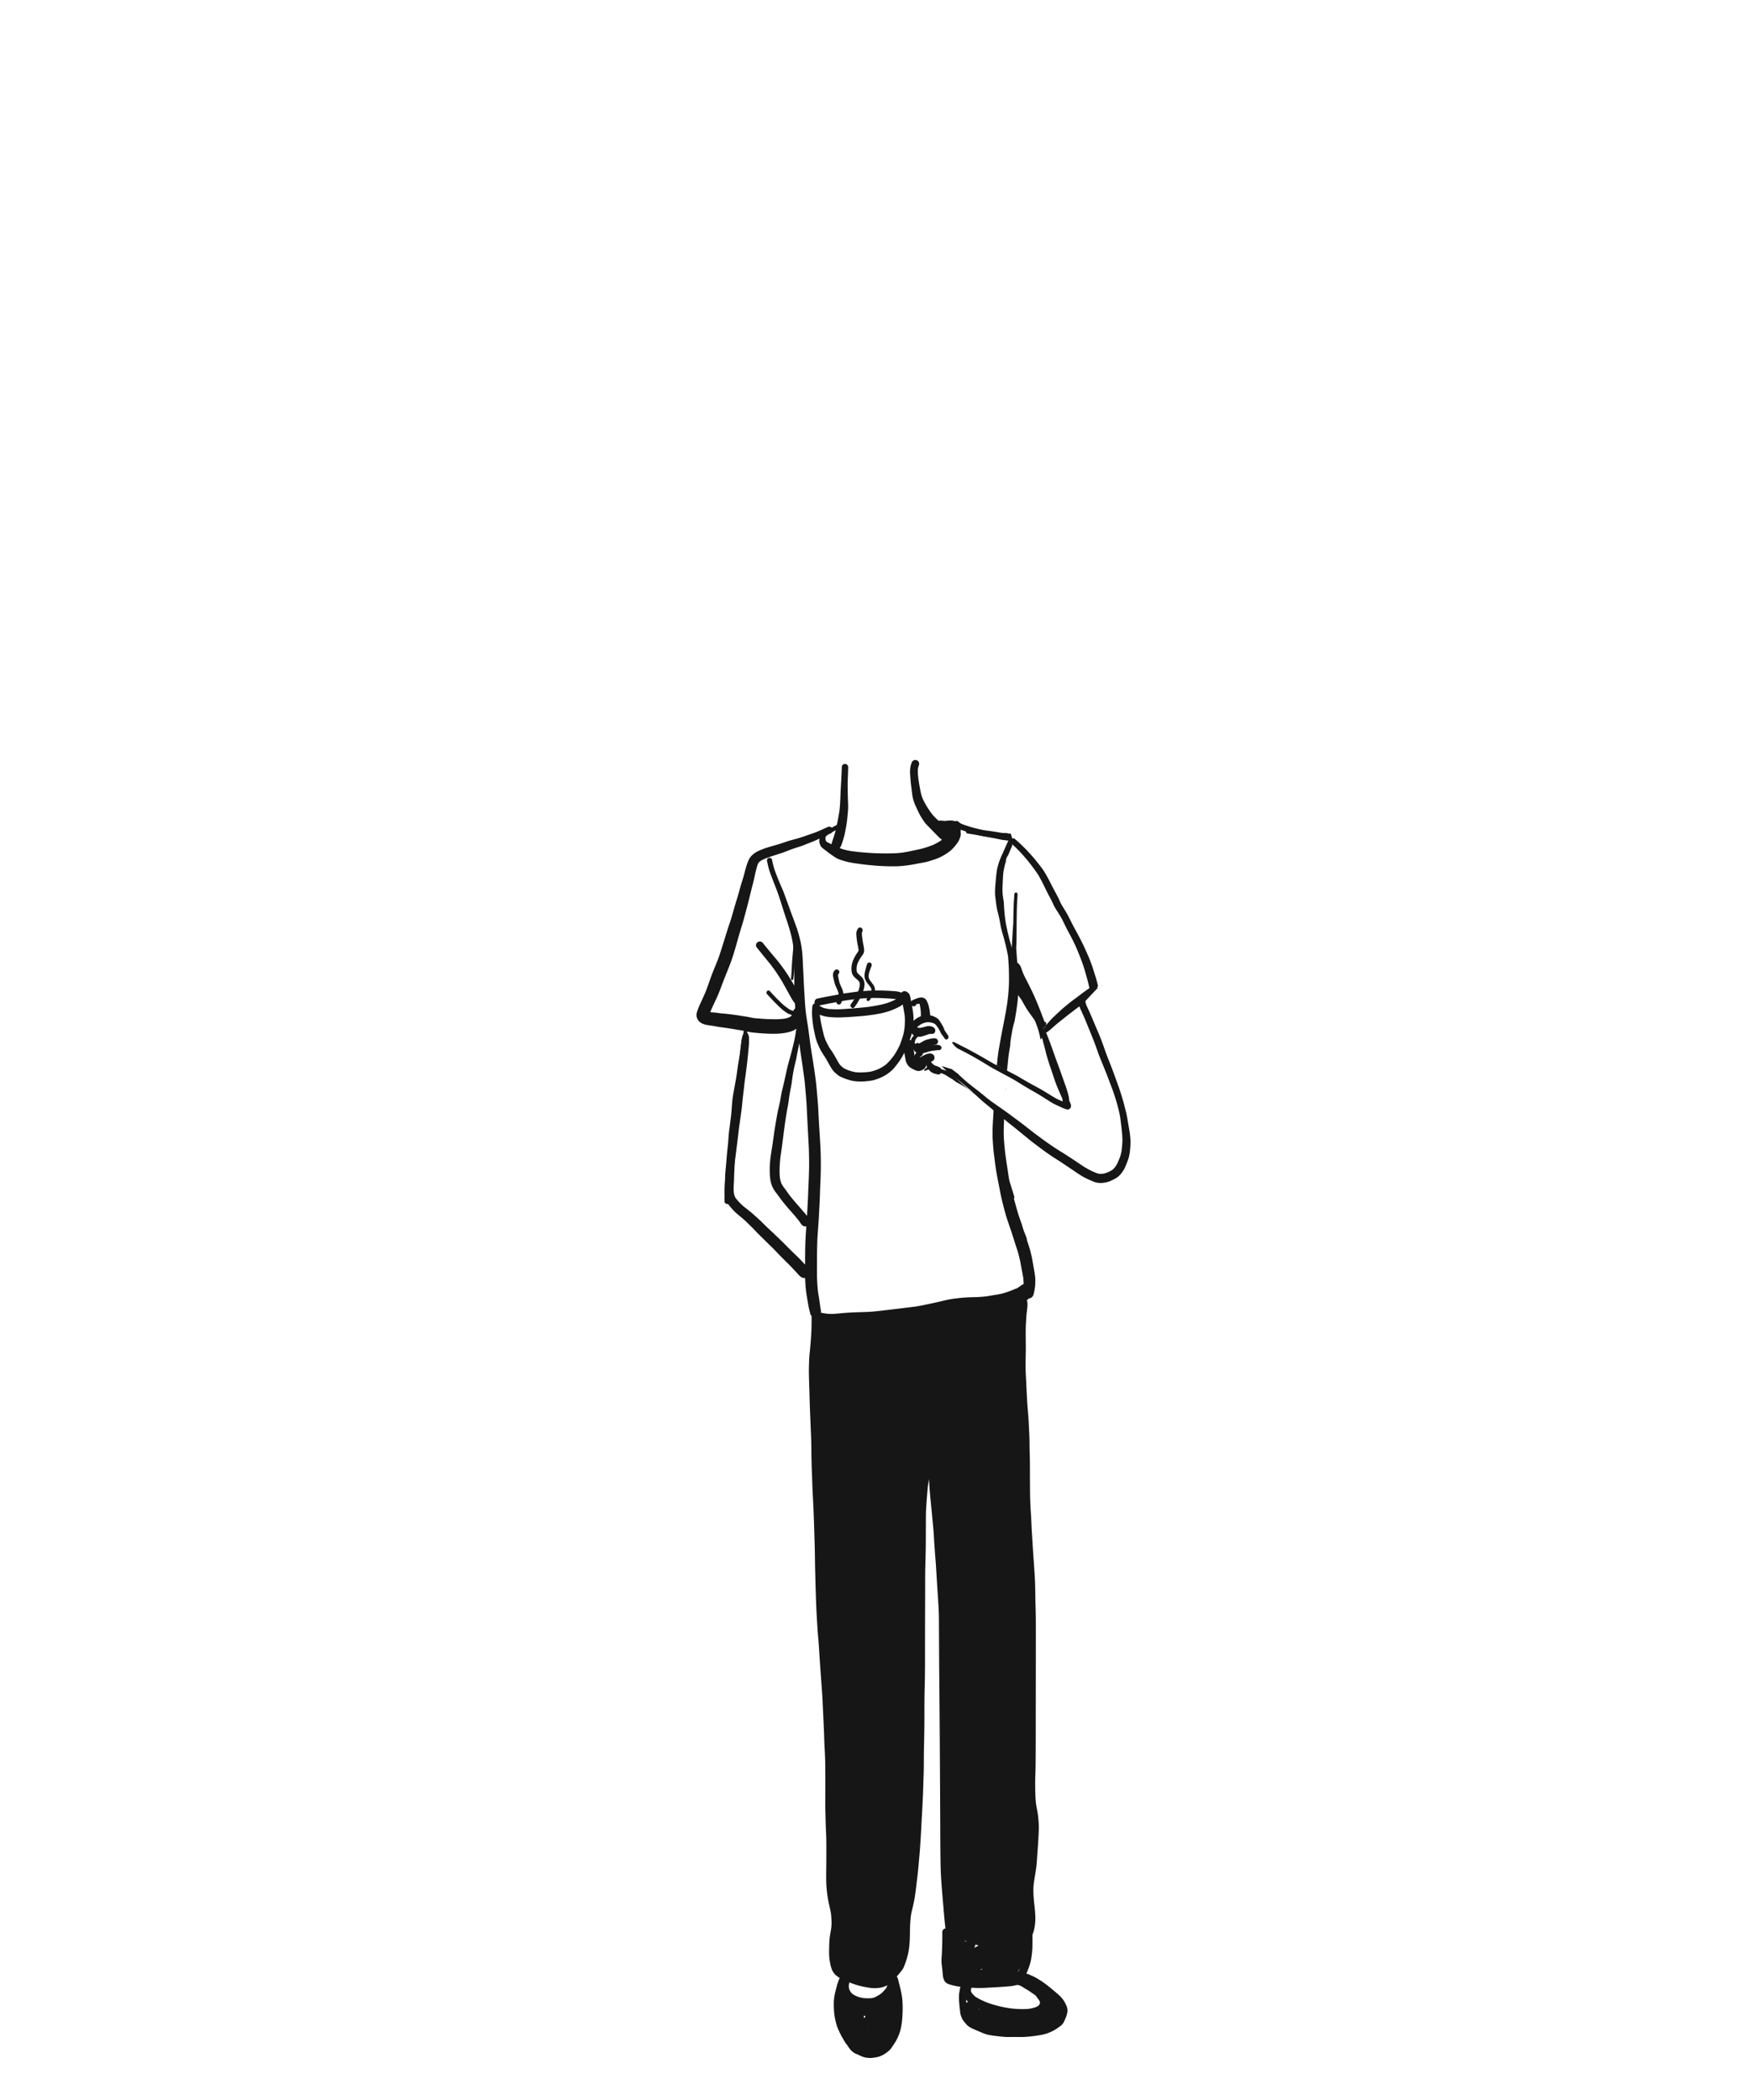 <svg width="500" height="600" xmlns="http://www.w3.org/2000/svg"><g fill="#161616"><path d="M247.658 579.68l-.02-.064h.035l.007.033.047.249-.069-.217zm-.739-3.085l-.01-.048a18.006 18.006 0 00-.161-.645c.151.036.31.058.466.08 0 .092.007.187.015.28a8.877 8.877 0 00-.3.374l-.01-.041zm-.26-5.718a9.103 9.103 0 01-1.024-.22c-.324-.086-.641-.216-.95-.34a6.58 6.58 0 01-1.132-.63 3.725 3.725 0 01-.365-.357 4.78 4.78 0 01-.486-.813 3.686 3.686 0 01-.166-.639 6.523 6.523 0 01-.011-.798c.058-.225.117-.452.178-.677.6.243 1.227.469 1.858.672a20.37 20.37 0 002.585.634c.907.169 1.827.341 2.74.341.052 0 .105 0 .157-.002a10.435 10.435 0 001.621-.16c.556-.102 1.067-.304 1.535-.508.12-.05.236-.109.35-.173l-.05.125a13.538 13.538 0 01-.177.468 2.871 2.871 0 01-.164.296 27.28 27.28 0 01-.567.658 8.496 8.496 0 01-.797.805c-.582.419-1.237.803-1.947 1.14a4.557 4.557 0 01-.776.195c-.32.03-.65.045-1.009.045-.41 0-.855-.02-1.404-.062zm-16.636-224.152l-.842-.98-.607-.702c-.251-.294-.506-.586-.76-.88a66.045 66.045 0 01-2.015-2.39l-.14-.182c-.17-.224-.348-.455-.51-.69a35.018 35.018 0 00-.71-1l-.116-.153c-.387-.516-.787-1.047-1.081-1.637a8.528 8.528 0 01-.418-1.654c-.12-1.102-.097-2.217-.059-3.163.045-1.183.177-2.344.286-3.223.288-1.871.532-3.78.767-5.626.084-.659.168-1.317.254-1.976l.02-.147a198.6 198.6 0 01.615-4.173c.094-.578.207-1.164.317-1.731l.108-.565c.116-.614.197-1.246.276-1.858l.058-.453c.125-.87.293-1.746.456-2.594l.086-.45c.195-1.032.332-2.093.452-3.03.166-1.061.376-2.142.643-3.303.05-.217.104-.433.157-.65.076-.302.155-.615.22-.924.063-.307.12-.614.176-.923.044-.24.088-.48.136-.72.09-.454.182-.91.274-1.365.105-.52.21-1.04.313-1.561.107.945.24 1.94.415 3.13.067.467.138.932.208 1.399.114.745.228 1.49.33 2.238.104.766.212 1.53.32 2.295l.185 1.314c.14 1.168.236 2.358.33 3.51l.045.548.053.628c.09 1.085.183 2.206.233 3.312.086 1.92.188 3.87.289 5.756.044.839.088 1.677.13 2.516.021.41.044.818.067 1.227.052.948.108 1.929.134 2.895.044 1.646.062 2.915.056 4.114-.008 1.927-.095 3.884-.179 5.778-.04.915-.08 1.83-.113 2.747-.046 1.3-.119 2.624-.19 3.903l-.021.374-.046.823-.048.858c-.18-.223-.367-.443-.554-.662zm-6.562-51.496c1.302-.159 2.667-.408 3.836-1.145.081-.051.161-.104.24-.158l-.109.686-.005.03a58.55 58.55 0 01-.324 1.874c-.158.855-.374 1.716-.582 2.548l-.19.764c-.24.985-.527 2.06-.905 3.384a54.785 54.785 0 00-.79 3.207l-.182.832c-.184.838-.367 1.676-.561 2.512-.123.526-.25 1.05-.38 1.575a25.77 25.77 0 00-.365 1.73c-.042.233-.082.468-.123.702-.062.36-.123.721-.192 1.08-.094.498-.214 1.002-.328 1.487l-.024.098c-.255 1.073-.451 2.178-.641 3.246l-.022.124c-.199 1.11-.38 2.209-.538 3.266-.1.667-.193 1.335-.285 2.002-.067.483-.133.966-.203 1.447a114.42 114.42 0 01-.266 1.727c-.266 1.665-.54 3.386-.581 5.098-.016.668-.024 1.23-.01 1.799.018.697.1 1.367.17 1.873a7.568 7.568 0 001.194 3.16c.196.294.417.58.63.855a22.545 22.545 0 01.688.932c.148.21.296.418.45.622.687.903 1.44 1.826 2.241 2.746l.615.698c.755.86 1.537 1.748 2.265 2.652.143.192.256.354.356.512l.063.1c.223.354.454.72.831.932a1.346 1.346 0 00.949.15 154.68 154.68 0 00-.233 3.657c-.074 1.421-.09 2.867-.107 4.265a334.473 334.473 0 00-.015 3.031l-.049-.045-.054-.059c-.201-.219-.405-.435-.607-.652l-.422-.452c-.546-.588-1.135-1.154-1.705-1.702-.224-.215-.449-.43-.67-.647a166.03 166.03 0 01-2.439-2.43 87.172 87.172 0 00-2.048-1.992l-.503-.48c-.414-.395-.83-.787-1.248-1.18-.874-.82-1.778-1.668-2.632-2.54-.254-.258-.528-.505-.793-.744l-.242-.22-.483-.439-.478-.433a33.363 33.363 0 00-2.038-1.713l-.038-.03.015.014-.183-.146c-.549-.426-1.117-.866-1.619-1.357a21.39 21.39 0 01-1.506-1.64 4.123 4.123 0 01-.317-.53 6.726 6.726 0 01-.307-1.153c-.095-1.002-.033-2.029.027-3.021l.003-.06c.025-.406.035-.82.044-1.22l.012-.453c.012-.388.032-.775.052-1.163l.024-.45c.017-.343.03-.686.043-1.029l.03-.773c.024-.522.07-1.053.112-1.565l.01-.127c.092-1.114.17-2.25.245-3.347l.002-.027c.085-1.224.199-2.408.337-3.518.063-.502.129-1.038.174-1.565l.138-1.663c.222-2.75.389-5.024.526-7.156l.188-2.904c.065-.967.165-1.95.254-2.816.182-1.797.418-3.619.645-5.38l.026-.2.132-.96c.12-.88.242-1.762.36-2.643.054-.408.096-.824.137-1.228l.045-.435a92.82 92.82 0 01.225-1.887l.007-.05.055-.39.07.02.298.067c.47.103.964.16 1.427.21 1.429.157 2.823.26 4.143.307.603.023 1.09.032 1.536.032.92 0 1.728-.044 2.472-.136zm12.732-54.725a2.147 2.147 0 01-.118-.116 3.453 3.453 0 01-.126-.21 3.07 3.07 0 01-.092-.339 4.649 4.649 0 01.017-.602 1.6 1.6 0 01.042-.182c.136-.149.256-.266.38-.369.15-.107.302-.21.457-.31.225-.102.45-.206.673-.31a.8.8 0 00.328-.286l.162-.093.163-.094c.227-.133.455-.263.683-.393a20.822 20.822 0 01-.413 1.503l-.114.35c-.09.278-.181.556-.275.834l-.068.196c-.107.312-.219.634-.276.967a1.52 1.52 0 00-.034.157c-.485-.21-.956-.423-1.389-.703zm25.045-23.327c-.242.066-.55.253-.658.503a6.595 6.595 0 00-.4 1.163c-.09.405-.137.852-.156 1.451-.02.591.028 1.191.075 1.772l.03.397.006.09c.043.592.088 1.204.17 1.803.086.644.167 1.288.247 1.934l.009.077c.085.69.172 1.403.378 2.08l.03.099c.076.254.155.517.244.772.158.448.357.886.513 1.217l.28.6c.175.383.353.765.539 1.142.251.509.548 1.027.906 1.587.399.623.798 1.226 1.306 1.758.578.605 1.165 1.204 1.752 1.803l.692.705.071.074c.326.332.652.664.982.99.169.167.348.321.502.45.121.105.245.204.372.302-.804.574-1.69 1.08-2.637 1.501a29.037 29.037 0 01-3.11 1.028c-.302.08-.612.146-.912.21l-.234.05c-.833.179-1.666.357-2.499.53-.684.142-1.384.254-1.987.347-.503.057-1.02.105-1.535.145-.505.04-1.02.048-1.52.056l-.283.005c-.396.008-.792.011-1.187.011-.892 0-1.772-.016-2.589-.034-1.111-.023-2.24-.11-3.332-.193l-.35-.026c-1.064-.08-2.142-.208-3.186-.331l-.252-.03c-.437-.062-.801-.12-1.166-.2l-.093-.02c-.276-.06-.551-.119-.825-.184a8.798 8.798 0 01-1.175-.374c-.115-.05-.23-.105-.348-.158.228-.251.35-.5.486-.844a11.712 11.712 0 00.362-1.033l.083-.273c.137-.456.28-.926.397-1.397.122-.486.217-.985.31-1.467l.038-.204.02-.098c.1-.524.206-1.066.284-1.604.185-1.273.296-2.551.394-3.75.077-.944.036-1.905-.003-2.835-.011-.267-.023-.534-.03-.8-.043-1.337-.06-2.702-.054-4.173.003-.618.03-1.247.055-1.854l.014-.305c.028-.71.052-1.474.077-2.472a.86.86 0 00-.255-.625.927.927 0 00-.658-.282.917.917 0 00-.91.907c-.044 1.639-.139 3.302-.23 4.91-.032.551-.062 1.103-.092 1.654-.032.585-.053 1.17-.076 1.756-.05 1.304-.101 2.655-.257 3.977a64.831 64.831 0 01-.765 4.209c-.306.167-.612.337-.92.507l-.549.305a.988.988 0 00-.696-.297c-.162 0-.325.042-.528.136a95.68 95.68 0 01-2.865 1.28c-.818.328-1.662.617-2.478.897-.272.094-.545.186-.816.281-.58.203-1.163.396-1.745.589-.437.144-.89.263-1.33.378-.187.049-.374.097-.56.148l-.056.016c-.604.166-1.227.336-1.828.54l-.588.203c-.411.143-.836.29-1.257.422-.608.19-1.229.366-1.83.538-.64.184-1.304.373-1.95.576-.488.154-.996.339-1.555.567-.598.246-1.277.526-1.844.93a7.523 7.523 0 00-.956.791 4.44 4.44 0 00-.511.644l-.066.093a3.433 3.433 0 00-.326.635l-.024.053c-.327.75-.561 1.512-.728 2.094a42.08 42.08 0 00-.315 1.174c-.077.295-.153.589-.233.881a43.51 43.51 0 01-.524 1.752c-.295.918-.557 1.861-.811 2.774-.106.38-.211.76-.32 1.138a100.61 100.61 0 01-.573 1.913 99.162 99.162 0 00-.584 1.948l-.21.744c-.282 1.003-.573 2.04-.912 3.045a129.264 129.264 0 00-1.33 4.105 137.74 137.74 0 01-.625 2.006c-.18.565-.358 1.13-.531 1.696a43.316 43.316 0 01-1.095 3.203c-.243.609-.49 1.216-.738 1.823-.203.5-.407.997-.607 1.497a67.507 67.507 0 00-1.033 2.814c-.347.988-.706 2.01-1.108 2.996l-.27.613a90.767 90.767 0 01-.857 1.911c-.493 1.055-1.003 2.147-1.323 3.29a2.56 2.56 0 00.324 2.084c.421.63 1.073 1.06 1.995 1.314.382.106.784.162 1.173.217l.423.06.04.007c.517.081 1.051.165 1.575.266.676.132 1.367.224 1.96.3l.807.107c.956.142 1.923.303 2.859.459l.912.15.402.067c.311.05.623.101.935.158a85.12 85.12 0 00-.41 3.211l-.1.853c-.14.953-.289 1.905-.437 2.858-.196 1.248-.397 2.54-.577 3.813-.103.727-.21 1.453-.319 2.18-.07.472-.141.944-.21 1.417a75.151 75.151 0 00-.371 3.133l-.06.58a471.644 471.644 0 01-.383 3.46l-.112 1a217.739 217.739 0 01-.552 4.598c-.065.44-.135.88-.204 1.319-.116.734-.237 1.493-.333 2.243l-.018.137c-.14 1.084-.285 2.206-.407 3.313-.04.356-.075.714-.109 1.071-.023.238-.045.476-.07.714-.024.23-.05.458-.075.687-.033.314-.068.628-.099.942-.06.6-.107 1.198-.15 1.754-.02.258-.044.514-.068.771a44.132 44.132 0 00-.122 1.516 57.343 57.343 0 01-.134 1.642c-.032.34-.064.68-.088 1.02l-.008.115c-.077 1.097-.157 2.231.122 3.32.18.709.398 1.228.686 1.634.337.478.723.933 1.097 1.372l.064.077c.356.42.717.796 1.104 1.153.425.39.886.767 1.292 1.101.692.569 1.504 1.255 2.27 2.035.239.244.486.481.732.72.167.16.334.321.499.484.283.28.558.574.824.86.113.12.225.242.339.362.5.53 1.033 1.049 1.55 1.55.265.258.53.516.791.776.466.464.937.923 1.408 1.382.335.327.67.654 1.004.983.369.364.73.747 1.08 1.118.302.32.604.64.915.953.725.73 1.443 1.453 2.17 2.168.626.616 1.25 1.26 1.907 1.973.144.157.292.313.438.47.147.157.294.312.44.472l.175.194c.4.447.852.955 1.457 1.078a1.63 1.63 0 00.592.048c.006.312.023.627.04.94l.02.434c.064 1.347.223 2.74.485 4.261l.117.689c.168 1.005.343 2.044.596 3.047.05.194.1.388.157.58a.66.66 0 00.025.075c0 .296.147.59.393.78.013.978.008 2.053-.016 3.282-.04 2.05-.216 4.08-.39 5.982l-.088.896a40.16 40.16 0 00-.177 2.136 90.052 90.052 0 00-.088 3.113c-.01.757.01 1.53.03 2.277.009.279.016.558.022.836.012.583.033 1.165.053 1.746.016.444.031.887.043 1.33l.024.865c.046 1.711.093 3.48.167 5.219.044 1.034.086 2.07.128 3.104.042 1.04.085 2.082.129 3.122.04.944.084 1.921.095 2.883l.018 1.736c.005.48.008.961.015 1.443a194.1 194.1 0 00.143 4.873l.042 1.126c.015.419.029.84.042 1.26.02.628.039 1.256.065 1.884.052 1.229.115 2.427.17 3.439.092 1.717.17 3.54.247 5.737.052 1.504.097 3.006.141 4.509.023.751.044 1.502.068 2.254.052 1.696.077 3.422.1 5.09l.018 1.214c.009.607.025 1.214.043 1.82l.027 1.05.018.745c.016.746.033 1.491.057 2.237l.025.788c.06 1.902.123 3.87.208 5.807a261.6 261.6 0 00.29 5.055l.074 1.163c.038.625.097 1.26.153 1.874l.09 1.022c.081.974.143 1.94.208 3.013.164 2.66.358 5.361.546 7.974.11 1.516.218 3.031.323 4.548.045.665.074 1.343.102 2 .014.324.027.65.043.975l.084 1.731.085 1.732c.088 1.817.186 3.97.25 6.15.027.929.077 1.872.125 2.783.056 1.084.115 2.205.137 3.308.047 2.3.054 4.626.055 6.597 0 1.663-.007 3.325-.014 4.99l-.004 1c-.004.839.021 1.692.045 2.517l.012.411c.013.44.023.881.032 1.321.013.613.026 1.226.049 1.838.014.416.036.832.057 1.247.028.552.057 1.124.07 1.687.02.885.034 1.816.038 2.843a488.703 488.703 0 01-.031 6.887c-.02 1.492-.042 3.035.064 4.55a34.63 34.63 0 00.843 5.6c.203.852.354 1.597.464 2.278.075.75.112 1.505.139 2.143.03.723-.033 1.413-.098 1.992-.05.313-.103.626-.157.938-.097.56-.198 1.14-.263 1.712-.113.984-.144 1.988-.16 2.84-.019.895-.04 1.91.056 2.9.048.502.13 1.035.267 1.724.106.542.22.97.356 1.348.115.316.278.726.533 1.094.145.21.306.41.476.596.166.182.384.34.594.491l.167.124c.175.132.363.257.574.381a2.347 2.347 0 00-.078.17l-.027.06c-.173.39-.32.77-.453 1.167-.207.614-.37 1.254-.526 1.873l-.011.045-.009.035c-.163.649-.333 1.32-.431 1.992-.068.464-.117.856-.14 1.252-.02.356-.021.708-.02 1.007.006 1.775.152 3.207.461 4.509l.032.132c.138.586.282 1.191.5 1.765.294.773.656 1.522.97 2.154.221.444.475.88.722 1.303l.194.336c.152.262.316.541.5.809.139.2.302.412.514.665l.069.114c.137.221.293.444.476.68l.017.022c.153.197.312.402.487.586.233.245.5.469.867.728.156.11.338.186.514.26l.04.017c.232.096.424.172.607.235.106.058.213.114.323.167.532.26 1.154.546 1.8.655.464.078.852.12 1.221.132h.1c.366 0 .739-.054 1.099-.107l.126-.018c.337-.05.645-.107.943-.178.416-.1.806-.268 1.236-.464.61-.276 1.157-.69 1.621-1.055.115-.09.229-.181.341-.274.248-.2.464-.483.644-.734.177-.247.346-.497.515-.749.327-.488.666-.995.955-1.52.111-.205.21-.422.306-.633l.064-.141c.192-.419.347-.796.476-1.15.194-.539.356-1.13.48-1.759.28-1.394.372-2.807.43-4.127.06-1.377.029-2.722-.092-3.995-.102-1.077-.345-2.146-.584-3.15-.113-.47-.224-.901-.341-1.317-.06-.287-.116-.558-.19-.82-.09-.326-.194-.671-.369-.974a1.446 1.446 0 00-.069-.132c.197-.227.392-.46.583-.694l.235-.283c.262-.314.533-.639.773-.98.315-.449.51-.975.7-1.484l.06-.166c.135-.361.308-.839.455-1.334.33-1.108.53-1.976.647-2.813a30.19 30.19 0 00.267-3.342c.014-.505.022-1.01.029-1.514.008-.61.017-1.24.039-1.86.016-.464.054-.937.09-1.393l.004-.05c.046-.583.087-1.027.135-1.44.119-.737.296-1.472.468-2.184l.047-.196a37.08 37.08 0 00.531-2.537c.23-1.363.395-2.756.555-4.104.068-.574.137-1.146.21-1.72.193-1.511.33-3.052.461-4.542.044-.493.087-.986.133-1.48.192-2.066.316-4.118.437-6.102.069-1.118.126-2.236.183-3.356.049-.925.097-1.85.15-2.776.146-2.54.249-4.65.32-6.642.017-.474.031-.947.044-1.42.016-.508.03-1.016.049-1.524l.009-.256c.033-.92.067-1.872.083-2.809.015-.904.018-1.808.021-2.713.004-1.135.01-2.309.037-3.462.061-2.475.098-4.536.118-6.48.016-1.604.016-3.233.016-4.809l.001-1.712c.001-1.553.04-3.13.077-4.657l.036-1.504a287.7 287.7 0 00.053-5.967l.002-3.9c0-2.916.002-5.833.012-8.75l.011-3.012.012-3.152.003-2.057c0-1.347 0-2.741.015-4.111.013-1.261.047-2.542.08-3.78.022-.863.045-1.726.062-2.587.031-1.689.035-3.406.04-5.067l.004-1.066.006-1.506.005-1.507v-.323l.007-.954a30.27 30.27 0 01.06-1.506l.012-.238c.114-2.04.288-4.091.443-5.855.008-.09.02-.182.031-.272l.032-.212c.095-.65.191-1.302.296-1.951.037.522.07 1.052.096 1.576.064 1.31.193 2.639.316 3.924l.027.268c.268 2.773.547 5.64.81 8.496.084.911.138 1.842.19 2.741.03.532.061 1.062.098 1.592l.04.56c.083 1.215.171 2.471.277 3.705.085.991.146 2 .205 2.976l.083 1.315c.044.684.085 1.37.126 2.054a337.765 337.765 0 00.238 3.7c.157 2.318.321 4.714.335 7.076.017 2.887.032 5.774.046 8.66.02 4.347.059 8.765.097 13.039l.042 4.894c.048 5.774.082 11.599.117 17.556.025 4.071.043 8.143.062 12.215l.023 5.088c.015 3.093.033 6.12.097 9.172.064 3.028.327 6.13.558 8.866l.297 3.504.149 1.744c.144 1.698.346 3.421.541 5.086l.07.606c.008.065.018.135.032.207a2.64 2.64 0 01.761-.095c.382.013.774.046 1.146.139.857.212 1.666.55 2.475.893.991.403 2.002.766 3.01 1.12 1.018.356 2.046.681 3.085.972a46.07 46.07 0 004.218.969l2.555.31c.485.06.969.123 1.453.188l.08.007c.614.051 1.23.124 1.843.152l.024.001a7.493 7.493 0 00-.204-.602l-.014-.038-.027-.069a5.28 5.28 0 00.6-.344c.793-.53 1.497-1.203 2.176-1.852.64-.612 1.051-1.414 1.401-2.191.175-.39.303-.759.393-1.127.063-.255.118-.512.172-.77.444-2.123.252-4.332-.004-6.598a44.848 44.848 0 01-.262-3.057c-.02-.453-.026-.95-.02-1.564.007-.485.051-.953.104-1.47.1-.71.215-1.47.354-2.324l.08-.48c.137-.837.28-1.701.361-2.556.072-.742.121-1.5.168-2.23l.052-.767c.025-.369.054-.738.082-1.105.046-.586.094-1.19.124-1.788.02-.403.045-.806.071-1.208.032-.508.062-1.015.085-1.522.021-.522.043-1.028.056-1.533.012-.428.003-.861-.005-1.28l-.003-.159a17.7 17.7 0 00-.074-1.148l-.014-.167a20.81 20.81 0 00-.215-1.857c-.061-.35-.125-.699-.188-1.048-.1-.55-.2-1.098-.291-1.649a34.369 34.369 0 01-.188-2.597c-.031-.982-.041-1.982-.05-2.92-.009-1.091.027-2.2.062-3.271.026-.777.052-1.582.06-2.372.036-3.212.037-6.478.04-9.637V492.3l.01-7.32c.006-5.632.014-11.263.017-16.893v-.509c0-1.791.002-3.643-.016-5.466-.009-1.035-.039-2.087-.067-3.104-.024-.86-.05-1.75-.061-2.625l-.01-.656c-.023-1.738-.048-3.535-.157-5.299a565.4 565.4 0 00-.406-6.112c-.084-1.143-.153-2.306-.22-3.431-.054-.9-.108-1.801-.17-2.7-.064-.932-.105-1.88-.145-2.796-.042-.974-.085-1.98-.157-2.967a98.3 98.3 0 01-.245-5.901 564.4 564.4 0 01-.033-5.937c0-.984-.003-1.968-.01-2.952-.004-.653-.026-1.316-.046-1.958-.013-.368-.024-.736-.033-1.102-.015-.67-.022-1.339-.027-2.008l-.01-1.006c-.011-.874-.057-1.762-.101-2.62l-.01-.202c-.018-.352-.034-.705-.05-1.057-.028-.606-.056-1.211-.092-1.817-.06-1.051-.148-2.095-.232-3.074-.16-1.847-.255-3.727-.346-5.545l-.02-.374c-.019-.38-.034-.76-.05-1.14-.027-.61-.054-1.24-.093-1.861-.061-.997-.1-1.986-.117-2.94a86.846 86.846 0 01.025-3.226c.014-.762.03-1.552.03-2.327 0-.704-.005-1.408-.012-2.112-.01-1.225-.023-2.492.001-3.739.016-.797.063-1.606.108-2.388l.03-.547c.04-.705.125-1.421.208-2.114l.062-.523c.06-.529.12-1.146.058-1.774 0-.258-.062-.505-.184-.734a.656.656 0 00.214-.097l.078-.06.078-.06a.792.792 0 00.158-.229 1.507 1.507 0 001.39-1.078c.22-.757.342-1.515.46-2.421.033-.254.039-.517.046-.772l.006-.222c.01-.27.01-.542.01-.814v-.214a7.557 7.557 0 00-.082-.984 40.746 40.746 0 00-.207-1.367c-.057-.342-.12-.685-.182-1.027-.047-.26-.095-.522-.14-.784l-.09-.528a50.588 50.588 0 00-.248-1.383 37.932 37.932 0 00-.472-2l-.013-.052a26.676 26.676 0 00-.495-1.636l-.06-.184c-.161-.496-.319-.99-.474-1.488.023.004.043.004.063.004h.03c-.155-.424-.31-.85-.473-1.273-.228-.595-.477-1.18-.664-1.791-.108-.355-.21-.712-.316-1.068l-.12-.347c-.14-.408-.281-.814-.423-1.222l-.275-.79a33.81 33.81 0 01-.534-1.738l-.08-.28a121.248 121.248 0 01-.879-3.203 1.42 1.42 0 00.188-.138c-.052-.22-.106-.439-.166-.657-.152-.547-.327-1.087-.496-1.628-.2-.639-.386-1.282-.604-1.915-.191-.557-.292-1.133-.38-1.715-.104-.684-.215-1.369-.309-2.054-.024-.18-.05-.363-.073-.544l-.034-.198a142.357 142.357 0 01-.575-3.92 87.717 87.717 0 01-.381-4.197c-.088-1.407-.055-2.803-.011-3.984.038-1.05.082-2.125.132-3.237-.501-.35-1-.7-1.5-1.053-.498-.353-.998-.702-1.498-1.052a515.013 515.013 0 01-.201 3.41c-.086 1.344-.174 2.734-.17 4.11l.004 1.204c.001.24.017.482.034.719l.024.378c.031.598.08 1.204.127 1.791l.027.334c.095 1.18.25 2.372.402 3.526l.072.547a71.79 71.79 0 00.686 4.37c.115.604.235 1.206.356 1.808.157.793.315 1.584.463 2.378.285 1.515.645 2.96.96 4.174.312 1.202.694 2.617 1.166 4.013.143.423.288.848.434 1.272.298.873.608 1.777.897 2.671.159.493.314.987.469 1.48.173.553.346 1.105.525 1.656l.227.688c.099.298.197.594.293.892.137.43.25.878.358 1.311l.05.192c.126.504.26 1.04.36 1.588l.137.755c.056.308.112.617.17.925.075.399.152.798.23 1.197.103.534.208 1.069.304 1.603.056.643.085 1.288.11 1.893a.794.794 0 00-.428.14 15.51 15.51 0 00-.46.328c-.342.25-.695.507-1.073.708l-.295.102c-.224.074-.447.173-.662.267l-.089.04c-1.077.433-2.357.914-3.675 1.199-.445.097-.902.17-1.344.24-.19.03-.378.06-.566.092l-.71.12c-.44.076-.882.15-1.323.22-1.089.13-2.27.206-3.716.241-1.33.033-2.753.086-4.145.252l-.494.058c-.65.075-1.32.154-1.973.272-.765.14-1.52.317-2.227.486-1.216.291-2.522.583-3.993.893l-.578.123a53.012 53.012 0 01-3.159.595l-1.176.144c-.878.108-1.757.216-2.636.327-1.36.174-2.788.344-4.243.507-.383.044-.766.088-1.149.134-1.01.12-2.051.241-3.08.324-1.114.09-2.25.124-3.349.158l-.983.03a78.43 78.43 0 00-3.656.202c-.303.024-.606.053-.908.08-.279.026-.559.052-.838.075l-1.091.09a9.769 9.769 0 01-.806.033 15.03 15.03 0 01-1.88-.131 13.446 13.446 0 01-1.236-.24 1.705 1.705 0 00-.01-.784c-.065-.283-.106-.566-.146-.841a113.062 113.062 0 00-.528-3.554l-.125-.79a47.552 47.552 0 01-.266-3.647c-.037-1.1-.032-2.22-.027-3.303.002-.33.004-.66.004-.99v-.458c.003-2.545.005-5.177.178-7.758.04-.605.083-1.209.127-1.814.057-.797.114-1.596.164-2.394.067-1.05.121-2.119.174-3.151l.065-1.237c.074-1.387.123-2.791.17-4.228.022-.717.053-1.433.085-2.149.027-.644.055-1.286.076-1.929a99.77 99.77 0 00-.063-8.274c-.066-1.322-.15-2.668-.23-3.968l-.015-.237-.066-1.047c-.063-.961-.127-1.955-.174-2.932l-.052-1.08a94.79 94.79 0 00-.172-3.066c-.07-.909-.15-1.816-.23-2.724-.045-.494-.089-.987-.13-1.48a71.842 71.842 0 00-.507-4.292l-.14-.98c-.14-.976-.283-1.984-.443-2.972l-.16-.993c-.201-1.238-.409-2.518-.591-3.782a279.1 279.1 0 00-.535-4.082c-.111-.787-.238-1.586-.362-2.359-.077-.483-.154-.967-.228-1.452-.151-1.23-.295-2.433-.368-3.641l-.129-2.048c-.043-.677-.086-1.354-.126-2.03-.054-.87-.09-1.757-.127-2.612-.023-.54-.045-1.079-.072-1.617-.02-.418-.044-.835-.069-1.253l-.04-.72a78.04 78.04 0 01-.057-1.285l-.03-.722c-.072-1.682-.214-3.078-.447-4.397-.26-1.48-.662-2.883-1.02-4.06-.138-.455-.303-.912-.462-1.354-.064-.179-.129-.357-.191-.536a78.318 78.318 0 00-.675-1.836c-.26-.684-.516-1.37-.766-2.057-.094-.26-.185-.52-.277-.78-.129-.37-.259-.741-.397-1.108-.261-.695-.513-1.391-.766-2.089-.115-.32-.23-.638-.347-.958-.164-.45-.362-.903-.552-1.338l-.083-.19a223.39 223.39 0 01-.623-1.45c-.255-.62-.556-1.356-.847-2.102a48.186 48.186 0 01-.536-1.433c-.354-1.006-.584-2.058-.79-3.049-.072-.348-.425-.537-.721-.537a.688.688 0 00-.184.025c-.385.106-.602.484-.515.901.181.883.366 1.745.626 2.59.172.557.377 1.11.589 1.676.27.723.546 1.443.825 2.163l.283.724c.392 1 .797 2.035 1.133 3.076l.249.766c.325 1.006.663 2.047.98 3.075.21.683.442 1.37.666 2.036.21.625.429 1.27.627 1.91l.017.052c.283.914.576 1.86.817 2.803.235.921.432 1.872.6 2.906.124 1.024.27 2.373.284 3.728.015 1.427.037 2.876.064 4.305.013.658.015 1.315.018 1.973.002.694.004 1.41.02 2.115.019.952.06 1.92.1 2.854.017.379.032.759.048 1.138.025.654.058 1.427.105 2.193-.264.205-.455.49-.603.894-.106.295-.23.618-.388 1.014a4 4 0 01-.13.243c-.06.061-.122.12-.187.178a4.784 4.784 0 01-.47.257 6.16 6.16 0 01-.64.213 9.107 9.107 0 01-.873.182 20.268 20.268 0 01-2.401.142c-.494 0-.996-.014-1.482-.028l-.257-.007a42.467 42.467 0 01-2.29-.128l-.627-.048c-.49-.038-.98-.075-1.469-.123a23.65 23.65 0 01-1.028-.21l-.12-.025c-.359-.079-.73-.137-1.087-.193l-.297-.047-.167-.026c-.871-.14-1.773-.284-2.661-.408l.046.012-.24-.038a56.945 56.945 0 00-2.298-.282l-.524-.048a47.62 47.62 0 01-1.327-.131 33.402 33.402 0 00-1.956-.232 40.253 40.253 0 00-.685-.048l-.118-.008c.081-.212.164-.428.251-.641.4-.91.832-1.826 1.25-2.711l.167-.35c.604-1.283 1.117-2.612 1.582-3.857.43-1.154.91-2.385 1.508-3.872l.147-.368c.448-1.113.911-2.264 1.305-3.422.575-1.688 1.065-3.431 1.539-5.118.251-.895.511-1.82.781-2.726.125-.42.254-.838.383-1.257a77.9 77.9 0 00.743-2.52c.359-1.332.714-2.666 1.064-4 .228-.868.443-1.756.652-2.616.253-1.043.515-2.123.801-3.177.198-.729.36-1.481.518-2.208.25-1.159.508-2.356.916-3.49.069-.137.144-.27.232-.404.129-.14.272-.279.439-.423.408-.275.863-.484 1.292-.677.99-.392 2.018-.732 3.014-1.061l.22-.073c.29-.096.58-.189.871-.28.33-.105.66-.21.987-.32.467-.157.933-.341 1.384-.52l.442-.174c1.031-.401 2.103-.745 3.139-1.077l.585-.189c.203-.065.406-.15.601-.23l.23-.096c.138-.055.275-.11.412-.163.159-.064.319-.126.476-.191.242-.098.484-.193.727-.288.32-.127.642-.252.959-.385a37.89 37.89 0 001.613-.727 3.733 3.733 0 00-.072.54c-.037.515.143 1.003.324 1.412.187.423.532.723.845.96l.445.338c.234.177.467.354.7.533l-.008-.007.009.006v.001l.072.056-.002-.002c.205.158.41.316.618.472l-.182-.146c.532.41 1.07.771 1.721 1.2.844.557 1.836.836 2.795 1.105l.14.038c1.219.346 2.497.524 3.735.696l.292.04a74.32 74.32 0 004.723.5 59.886 59.886 0 004.894.192 25.982 25.982 0 003.418-.2 41.522 41.522 0 002.369-.356c.34-.062.68-.126 1.018-.19.351-.067.703-.134 1.055-.199l.336-.06c.547-.099 1.112-.2 1.654-.357a40.673 40.673 0 002.094-.654 14.317 14.317 0 003.658-1.887c.44-.318.9-.666 1.301-1.068.402-.403.79-.855 1.22-1.423.337-.443.562-.813.71-1.164l.045-.105c.127-.296.258-.601.34-.921.11-.436.12-.88.027-1.285a4.31 4.31 0 00.072-.606l.05.023.054.02c.258.1.519.192.78.284l.327.114c.724.255 1.32.45 1.876.615 1.487.44 2.64.717 3.737.896 1.555.256 2.75.48 3.875.732.93.208 1.858.325 2.888.446-.352.745-.694 1.51-1.023 2.252a290.7 290.7 0 01-.515 1.152l-.024.052c-.491 1.09-1 2.218-1.327 3.394-.16.575-.325 1.186-.417 1.792-.1.659-.18 1.367-.246 2.167-.025.315-.055.63-.083.947-.097 1.043-.195 2.122-.179 3.183.01.632.086 1.267.156 1.811.092.73.187 1.482.305 2.23.081.52.214 1.039.342 1.54.035.135.07.27.103.406.14.568.3 1.24.425 1.916.04.219.078.438.116.658.073.43.15.876.246 1.31.133.596.302 1.193.452 1.72.057.203.116.407.176.61.129.445.262.906.38 1.362.14.552.304 1.194.448 1.825l.062.277c.172.759.35 1.544.49 2.324.052.456.092.946.124 1.495.013.234.03.468.047.702.022.304.044.61.057.915.053 1.213.065 2.413.07 3.53.01 2.46-.262 4.92-.498 6.787-.342 2.342-.809 4.703-1.26 6.986l-.18.912c-.247 1.253-.476 2.53-.698 3.765l-.041.226a72.204 72.204 0 00-.283 1.662l-.014.05a1.511 1.511 0 00-.05.282c-.018.09-.029.187-.03.288a1.526 1.526 0 00-.047.327 43.25 43.25 0 00-.212 1.763l-.141 1.381-.028.263.277.138c.763.382 1.504.81 2.254 1.218l.369.203c.035-.36.073-.717.108-1.069l.06-.571c.025-.242.048-.482.07-.723.065-.66.13-1.344.218-2.013v-.012l.001-.008v-.029l.01-.043.01-.066.01-.081.004-.027v-.014h.001l.05-.369.01-.071.005-.038c.124-.751.249-1.48.366-2.156.012-.372.037-.745.081-1.116.06-.492.137-.977.216-1.467.094-.584.197-1.169.3-1.752.159-.887.38-1.75.65-2.604.173-.994.348-2.009.503-3.013a59.05 59.05 0 00.515-4.438c.112-1.404.163-2.785.151-4.104-.01-1.286-.039-2.667-.172-4.052l-.028-.29c-.368-.946-.739-1.895-1.046-2.86-.432-1.354-.829-2.72-1.242-4.08-.22-.721-.372-1.47-.556-2.201-.177-.704-.31-1.421-.462-2.13-.328-1.521-.482-3.078-.61-4.627a50.09 50.09 0 01-.13-2.191 44.164 44.164 0 01-.205-1.31l-.048-.335a13.712 13.712 0 01-.13-1.593c-.005-.552.01-1.154.045-1.842.014-.27.026-.54.038-.81.041-.904.083-1.84.187-2.755.207-1.212.431-2.179.705-3.043a2.475 2.475 0 01.368-1.329 8.06 8.06 0 01.267-.404c.144-.352.291-.702.436-1.046l.094-.22c.211-.494.415-.958.615-1.4-.006-.764-.013-1.53-.015-2.296l-.365-1.214a48.323 48.323 0 01-2.582-.227c-.818-.14-1.79-.304-2.785-.452-.36-.053-.72-.102-1.08-.15l-.278-.037-.255-.034c-.371-.049-.755-.099-1.125-.177a64.487 64.487 0 01-2.906-.708c-.472-.124-.937-.277-1.387-.425a25.656 25.656 0 01-1.613-.567 4.372 4.372 0 01-.557-.312c-.1-.085-.199-.172-.297-.258l-.051-.045a.903.903 0 00-.596-.232.793.793 0 00-.38.098 2.397 2.397 0 00-.61-.178 4.97 4.97 0 00-.763-.055c-.385 0-.76.035-1.156.072l-.075.006c-.113.01-.214.027-.305.055l-.1-.014c-.22-.028-.44-.05-.66-.067l-.159-.013c-.146-.013-.298-.027-.447-.027-.181 0-.334.02-.467.064-.631-.588-1.245-1.167-1.777-1.8-1.179-1.561-2.066-3.002-2.712-4.406a10.125 10.125 0 01-.398-1.114c-.118-.416-.22-.851-.304-1.294l-.021-.116c-.165-.882-.336-1.794-.479-2.696l-.01-.071c-.145-1.133-.296-2.304-.182-3.457.057-.31.137-.597.253-.9l-.016.033c.104-.263.144-.48.07-.745a1.1 1.1 0 00-1.35-.764z"/><path d="M287.521 311.324l.003-.047-.305-.172L287 311l.521.324M269 560c.152-.1.316-.194.496-.283.167-.064.335-.126.504-.188-.28-.164-.569-.34-.848-.529-.054.331-.107.665-.152 1m1.575 6l.109-.047a4.406 4.406 0 01-.367-.813L270 565c.174.325.365.659.575 1m34.986-234.994c-.186.111-.372.223-.561.33l.014.149c.052.505.1 1.01.15 1.515.275-.227.555-.454.836-.68-.144-.44-.285-.88-.428-1.32-.004.002-.007.005-.011.006m-89.015-61.86a1.08 1.08 0 00-.506.64c-.07.247-.058.61.11.825 1.374 1.737 2.782 3.447 4.18 5.166l.981 1.338c.328.446.625.916.936 1.374.27.396.514.81.769 1.217.269.425.528.861.774 1.3.544.974 1.081 1.951 1.618 2.929.253.459.51.916.77 1.372.28.49.61.947.965 1.385a1.1 1.1 0 001.311.164c.395-.224.66-.749.498-1.19-.438-1.185-1.017-2.306-1.636-3.412a66.798 66.798 0 00-1.941-3.272c-.34-.534-.696-1.057-1.05-1.581-.142-.212-.297-.415-.446-.621-.185-.259-.364-.524-.558-.777-.419-.544-.822-1.105-1.265-1.631l-1.27-1.512c-.89-1.058-1.773-2.12-2.633-3.2l.04.05-.143-.18-.172-.216a1.109 1.109 0 00-.777-.314c-.194 0-.387.05-.555.146m2.617 14.032a.663.663 0 000 .87 134.9 134.9 0 001.895 2.03c.42.442.86.863 1.293 1.292.217.216.446.421.67.632.104.099.22.19.328.283.133.113.262.231.4.338a23.388 23.388 0 001.044.769c.184.122.372.216.573.306.242.108.5.171.753.241l.185.045a.553.553 0 00.676-.42.617.617 0 00-.384-.74 9.125 9.125 0 01-.77-.284c-.272-.138-.52-.316-.774-.492a16.93 16.93 0 01-1.24-.954c-.248-.226-.5-.449-.74-.685l-1.03-1.008c-.293-.287-.569-.599-.853-.897a81.03 81.03 0 01-1.231-1.326.533.533 0 00-.795 0m8.309-17.608a48.574 48.574 0 00-.4 2.003c-.12.697-.208 1.4-.29 2.103a83.002 83.002 0 00-.245 2.384l-.163 1.886c-.033.391-.054.783-.079 1.176-.028.452-.055.905-.076 1.359a55.027 55.027 0 01-.186 2.835c-.01.104-.02.208-.032.312a.365.365 0 00.238.359.288.288 0 00.25-.038.358.358 0 00.148-.222 54.17 54.17 0 00.31-3.078c.064-.872.126-1.744.21-2.613.136-1.4.266-2.799.428-4.195l-.015.127c.08-.69.173-1.378.288-2.06.044-.26.092-.52.142-.778-.04-.228-.08-.455-.124-.681-.077-.399-.162-.796-.231-1.197L227.6 265l-.128.57m-18.544 66.262l-.014.11.014-.11m3.924-36.802c-.175.05-.392.193-.468.378l-.151.377.084-.21c-.131.272-.263.543-.303.847a57.24 57.24 0 01-.116.831c-.083.57-.14 1.144-.209 1.715-.038.287-.073.574-.108.86l-.075.574a52.482 52.482 0 01-.38 2.344 58.73 58.73 0 00-.388 2.456c-.116.83-.234 1.662-.364 2.49-.128.819-.28 1.633-.427 2.448-.13.723-.267 1.445-.391 2.17-.063.364-.13.727-.185 1.092-.07.463-.112.929-.156 1.396-.071.76-.13 1.523-.185 2.284-.058.796-.142 1.59-.237 2.381-.127.93-.24 1.862-.352 2.794-.058.427-.122.853-.167 1.281-.045.43-.078.86-.11 1.29-.063.815-.114 1.63-.202 2.443-.097.883-.193 1.766-.273 2.65-.073.81-.13 1.623-.199 2.433-.067.779-.158 1.555-.215 2.333-.03.414-.066.826-.084 1.24-.018.414-.023.829-.048 1.243-.05.869-.04 1.74-.048 2.61a58.882 58.882 0 01-.094 2.74.471.471 0 00.456.48c.26 0 .442-.219.457-.48.046-.814.08-1.626.107-2.44.026-.782.052-1.56.126-2.338.09-.683.162-1.368.245-2.052.177-1.226.361-2.451.514-3.681a.485.485 0 00-.002.019c.146-1.143.27-2.289.417-3.433l-.027.21c.056-.42.112-.84.17-1.261.06-.427.125-.855.167-1.286.08-.805.154-1.613.243-2.417.109-.82.241-1.638.349-2.46.053-.41.12-.82.182-1.23a53.41 53.41 0 00.2-1.5c.143-1.14.245-2.287.373-3.43.044-.33.089-.66.142-.986.061-.373.15-.74.226-1.109.156-.764.342-1.52.5-2.285.16-.78.34-1.558.477-2.343.144-.83.279-1.66.408-2.494.127-.823.256-1.646.404-2.465.158-.879.305-1.76.412-2.648.096-.8.186-1.6.27-2.402.043-.405.088-.81.13-1.214.049-.452.109-.927-.05-1.362a2.16 2.16 0 01-.056-.166.86.86 0 00-.104-.339.803.803 0 00-.468-.378.759.759 0 00-.417 0"/><path d="M212.487 296.128l-.198.147a.926.926 0 00-.253.415c-.212.48-.231 1.023-.293 1.534-.05.417-.113.83-.158 1.248-.09.879-.195 1.758-.294 2.636-.206 1.806-.377 3.616-.592 5.42l.042-.29a65.078 65.078 0 00-.375 3.207c-.093.985-.187 1.967-.29 2.95-.101.98-.162 1.962-.267 2.94-.107 1-.249 1.994-.368 2.992-.12.988-.257 1.972-.368 2.96-.11.982-.206 1.967-.3 2.952-.192 1.995-.366 3.995-.6 5.988-.115.979-.227 1.96-.354 2.938-.12.923-.167 1.857-.216 2.786a50.95 50.95 0 01-.217 2.969c-.123 1.098-.235 2.197-.383 3.293-.026.193.104.426.241.556a.847.847 0 00.583.231.847.847 0 00.583-.23c.17-.163.212-.34.241-.557.112-.828.209-1.656.299-2.487.077-.71.166-1.419.222-2.132.058-.746.113-1.491.178-2.237a39.4 39.4 0 01.217-1.879c.138-.879.26-1.76.379-2.64.108-.77.214-1.539.316-2.308.103-.777.184-1.556.291-2.332-.011.084-.024.167-.036.25.275-1.928.457-3.867.714-5.798.119-.824.238-1.648.348-2.473.135-.928.266-1.856.376-2.788.052-.437.085-.877.128-1.315.043-.434.093-.867.14-1.3.097-.908.214-1.814.32-2.721.048-.41.085-.823.13-1.234.049-.448.112-.894.165-1.343a158.13 158.13 0 001.025-8.751c.084-.925.192-1.857.104-2.785a.9.9 0 00-.134-.475.984.984 0 00-.848-.465c-.174 0-.347.043-.498.128m75.652-55.075a.447.447 0 00-.13.255.63.63 0 00.029.327c.032.085.1.182.167.196L289 242l-.004-.851-.643-.138a.346.346 0 00-.082-.011.192.192 0 00-.132.053m-1.226-3.025a4.118 4.118 0 00-.544.05c0 .001 0 .003.002.005a.46.46 0 00-.304.185c-.137.194-.057.455.18.568.185.088.296.123.509.15.196.025.395.04.593.054l.09.007c.085.193.217.362.395.51.209.19.5.33.8.397.112.025.239.037.366.046l-.004-.457a279.17 279.17 0 00-.43-1.192 8.053 8.053 0 00-.19-.088L287.37 238c-.153.009-.305.02-.458.028m.088 28.627c0 .51.382.994 1 1.345a33.703 33.703 0 00-.318-.768c-.176-.408-.327-.82-.474-1.232a1.218 1.218 0 00-.208.655"/><path d="M276.247 237.072a.575.575 0 00-.229.344.66.66 0 00.05.445c.058.115.178.246.298.265 1.785.282 3.567.578 5.348.884.786.135 1.572.268 2.359.4.363.06.727.123 1.09.186.37.064.744.123 1.112.207.192.043.38.09.57.144.053.015.104.033.155.053l-.257-.99a18.886 18.886 0 00-.154-.1l-.097-.035a27.906 27.906 0 00-.514-.122 93.49 93.49 0 00-2.429-.511 147.5 147.5 0 00-4.437-.82c-.826-.138-1.652-.276-2.48-.409a.996.996 0 00-.145-.013.413.413 0 00-.24.072m14.446 42.954l-.04.016a.714.714 0 00-.316.188.812.812 0 00-.18.234c-.143.249-.133.559-.08.832.022.113.049.224.078.336l-.25-.348c-.078-.108-.158-.191-.29-.228a.481.481 0 00-.597.347c-.032.117-.025.28.048.382a932.92 932.92 0 012.86 3.987c.353.675.729 1.338 1.124 1.99.277.456.557.911.867 1.345l1.402 1.966c.12.17.244.335.369.5l.249.41.614 1.017a5.38 5.38 0 01.205-.127c.069-.14.15-.271.244-.396-.34-.745-.623-1.52-.92-2.282a84.188 84.188 0 00-.47-1.172c-.486-1.128-.957-2.267-1.475-3.38a70.744 70.744 0 00-1.8-3.585 196.589 196.589 0 01-1.037-1.955.79.79 0 00-.227-.077.707.707 0 00-.378 0"/><path d="M296 291.998c0 .522.506 1.033 1.111 1l.889-.046c-.328-.64-.62-1.296-.907-1.952-.596.04-1.093.434-1.093.998m2.048.574a1.21 1.21 0 00-.044.428c.32-.2.655-.376.996-.523a20.727 20.727 0 01-.242-.477c-.327.053-.63.266-.71.572"/><path d="M289.605 275.179c-.58.362-.777 1.176-.44 1.795.369.68.675 1.397 1.037 2.08.395.743.798 1.481 1.195 2.222.79 1.47 1.457 2.997 2.1 4.546a274.3 274.3 0 011.412 3.7c.487 1.305 1.004 2.597 1.469 3.912.227.644.413 1.303.582 1.965.087.339.159.672.225 1.015.038.195.072.39.108.586.296-.32.59-.646.892-.96l.24-.25a1.799 1.799 0 01-.192-.281c-.37-.675-.282-1.607.26-2.153.163-.164.333-.32.507-.471a3.394 3.394 0 01-.35-.561c-.466-.947-.816-1.96-1.188-2.952a95.874 95.874 0 00-.465-1.208c-.48-1.163-.947-2.337-1.459-3.485a74.27 74.27 0 00-1.78-3.694c-.341-.662-.68-1.324-1.014-1.989-.396-.787-.691-1.635-.99-2.467-.051-.146-.104-.292-.157-.438-.163-.237-.33-.473-.5-.707a1.177 1.177 0 00-1.493-.205"/><path d="M311.839 281.974a30.078 30.078 0 00-1.763 1.18c-.839.607-1.664 1.241-2.492 1.872-.368.28-.746.537-1.113.817-.482.368-.962.733-1.433 1.122-.396.327-.792.65-1.183.986-.382.329-.754.672-1.128 1.014-.52.477-1.036.96-1.55 1.447-.412.39-.82.8-1.204 1.234l-.733.829c-.235.264-.45.562-.672.842-.237.298-.461.621-.676.945-.28.42-.551.95-.48 1.513.026.215.098.407.2.565.074-.134.163-.256.267-.36.595-.601 1.273-1.08 1.936-1.559l.358-.314 1.576-1.383c.36-.316.735-.607 1.106-.903l1.72-1.373c.826-.66 1.668-1.291 2.504-1.933.388-.296.78-.586 1.17-.878.224-.169.45-.332.672-.507.094-.073.188-.15.281-.225l.707-.665c.874-.94 1.75-1.878 2.626-2.813.36-.383.72-.764 1.081-1.144l-.002-.01a1.099 1.099 0 00-.297-.453.785.785 0 00-.457-.203.684.684 0 00-.065-.01c-.343-.03-.652.178-.956.367"/><path d="M298.314 295.467c-.652.498-.223 1.215.686 1.533-.603-.617-.625-1.376-.07-2-.207.155-.414.31-.616.467m-9.532-55.615c-.29.378-.186.872.161 1.169.423.362.833.736 1.245 1.107.601.6 1.195 1.205 1.768 1.833.61.666 1.19 1.362 1.768 2.056.547.656 1.053 1.351 1.564 2.035.498.666.983 1.336 1.425 2.04.496.876.976 1.762 1.416 2.667.482.99.96 1.98 1.471 2.955.225.427.462.847.683 1.275.23.442.431.897.64 1.35a10.028 10.028 0 00.762 1.412c.17.275.346.546.52.819.243.38.482.762.717 1.147.109.184.217.367.322.551.136.236.252.481.373.723.27.535.53 1.076.795 1.614.474.967.987 1.913 1.493 2.864a47.36 47.36 0 011.443 2.931 81.664 81.664 0 011.34 3.249 45.927 45.927 0 011.258 3.647l-.002-.006c.305 1.062.613 2.125.888 3.195.152.59.274 1.188.424 1.78.063.245.124.493.185.74.012.043.022.086.03.13a1.12 1.12 0 000 .39c.755-.582 1.512-1.16 2.272-1.736-.067-.274-.137-.548-.203-.823a25.883 25.883 0 00-.494-1.808c-.146-.464-.3-.924-.445-1.389-.16-.507-.31-1.018-.48-1.522-.178-.525-.376-1.043-.57-1.562-.387-1.029-.84-2.032-1.284-3.038-.904-2.047-1.937-4.036-3.025-5.993a71.77 71.77 0 01-1.518-2.933c-.245-.492-.485-.986-.755-1.465a43.557 43.557 0 00-.92-1.547c-.219-.354-.44-.708-.659-1.065-.216-.369-.4-.75-.573-1.138-.113-.254-.22-.511-.34-.763-.234-.49-.495-.965-.753-1.444-.523-.963-1.03-1.934-1.524-2.914a49.712 49.712 0 00-1.682-3.082c-.59-.987-1.31-1.896-2.032-2.79-.448-.558-.884-1.132-1.36-1.665-.536-.603-1.084-1.195-1.63-1.788-.505-.549-1.048-1.066-1.584-1.587a41.315 41.315 0 00-1.948-1.777.729.729 0 00-.388-.167h-.003a.888.888 0 00-.791.323m11.528 52.495a1.672 1.672 0 00-.226.38A1.76 1.76 0 00300 293l.084-.07.47-.478L301 292a.87.87 0 00-.69.347m-10.368-37.173c-.094.12-.124.257-.137.421-.05.697-.093 1.394-.138 2.092-.028.45-.038.902-.055 1.353-.016.446-.037.893-.046 1.339l-.04 1.978c-.01.47-.017.942-.025 1.413l-.015.218a522.17 522.17 0 00-.362 5.963c-.023.425-.051.85-.068 1.275l-.037.89c-.019.456-.035.908.008 1.36a.95.95 0 00.086.404c.093.176.26.284.428.225.14-.05.234-.177.302-.33.032.401.062.803.102 1.202l.088.884c.026.264.062.525.099.786l.031.23c.039.278.108.546.18.811.06.219.226.36.41.296.169-.059.29-.301.233-.521a7.6 7.6 0 01-.188-.965l-.067-.53c-.082-.923-.16-1.847-.226-2.772l-.135-1.912c-.012-.165-.02-.33-.029-.496.03-.429.047-.858.064-1.287.019-.46.033-.923.036-1.384.015-2.032.015-4.064.046-6.096l.026-1.725c.008-.48.031-.96.047-1.438.013-.413.023-.826.048-1.237.042-.676.084-1.351.131-2.026a.657.657 0 00-.136-.42.424.424 0 00-.33-.175.427.427 0 00-.331.174m1.475 307.22a6.37 6.37 0 01-.343.65c-.145.235-.305.46-.466.684-.11.13-.23.246-.356.356-.046.031-.093.06-.14.087.46-.572.9-1.162 1.305-1.777m-10.702-.01l-.15.198-.177.239-.292-.002c.214-.133.418-.28.619-.435m11.433-14.488c-.18.699-.142 1.456-.158 2.176-.011.525-.018 1.05-.027 1.575-.007.44-.043.88-.068 1.318-.024.42-.052.84-.088 1.257a1.232 1.232 0 00-.082-.025c-.43-.117-.933-.115-1.318.154-.09.062-.174.125-.25.189a1.144 1.144 0 00-.692-.573c-.312-.089-.59-.022-.873.12-.177.089-.356.183-.497.333a6.563 6.563 0 00-.47.592l-.177.243a39.848 39.848 0 01-2.395 1.576l.015-.041.056-.432c.04-.21.03-.42-.033-.629-.108-.325-.215-.583-.443-.84-.2-.23-.463-.439-.762-.506-.235-.053-.464-.095-.704-.075-.28.024-.5.073-.756.167-.526.19-1.043.42-1.545.669-.539.268-1.06.578-1.584.877l-.886.505.16-.509c.06-.19.123-.379.189-.566.072-.21.14-.42.203-.635.094-.322.112-.672.135-1.007.06-.922-1.182-1.448-1.765-.761-.238.28-.461.563-.666.87-.184.276-.338.572-.494.867l-.007-.005a1.352 1.352 0 00-.578-.19 9.424 9.424 0 00-.075-.712c-.05-.352-.088-.699-.214-1.032-.109-.287-.236-.517-.501-.679-.293-.178-.714-.22-1.024-.048a1.32 1.32 0 00-1.615-.187l-.26.162c-.256.158-.426.363-.599.608-.03.043-.06.087-.087.132a84.56 84.56 0 00-.01-.803c-.008-.563-.442-1.031-.989-1.031-.532 0-.997.468-.989 1.03a86.8 86.8 0 01-.096 5.545c-.043.865-.098 1.73-.126 2.594-.024.773.093 1.524.206 2.282.059.592.089 1.187.16 1.779.028.234.056.469.1.7.058.307.175.581.293.868.087.21.255.38.396.552.116.142.349.287.518.38.317.173.667.273 1.01.369a16.75 16.75 0 002.26.49 45.347 45.347 0 003.867.347c.682.027 1.37.071 2.051.063.746-.01 1.485-.035 2.23-.079.6-.035 1.202-.07 1.804-.1 1.396-.069 2.79-.162 4.183-.28.754-.063 1.525-.149 2.255-.36 1.068-.309 1.828-1.265 2.356-2.223a20.11 20.11 0 00.789-1.602c.253-.574.444-1.167.651-1.758.482-1.373.652-2.811.787-4.257.064-.697.062-1.405.073-2.104.013-.791.012-1.577-.02-2.369-.03-.716-.104-1.432-.167-2.146a50.34 50.34 0 00-.23-2.163 5.187 5.187 0 00-.085-.576c-.055-.252-.213-.445-.378-.627a1.066 1.066 0 00-.802-.355c-.51 0-1.02.34-1.162.896"/><path d="M285.481 563.105a16.59 16.59 0 00-1.604.208c-.2.055-.372.154-.519.298a1.15 1.15 0 00-.344.816c0 .306.125.602.344.818.203.2.535.365.83.339.646-.056 1.292-.05 1.94-.048 1.146.003 2.298.06 3.437.191 1.201.175 2.383.457 3.512.896a20.33 20.33 0 011.738.845c.317.173.623.37.932.56.209.126.412.254.614.39.257.174.529.337.776.524l.2.152-.045-.034.511.389c.548.423 1.065.889 1.587 1.342.66.573 1.341 1.139 1.912 1.8.295.408.535.838.754 1.29.057.153.104.306.144.466l.002.115a5.39 5.39 0 01-.12.344c-.09.197-.186.392-.284.585-.14.28-.27.57-.44.834a3.047 3.047 0 01-.175.168c-.347.25-.708.483-1.076.695a16.54 16.54 0 01-1.313.663c-.29.113-.58.22-.878.309-.447.134-.895.24-1.35.346-.217.051-.446.077-.667.115-.213.037-.426.079-.64.108l-1.26.168c-.37.044-.748.058-1.119.088-.32.027-.635.05-.955.06-.38.01-.763.036-1.143.031l-1.389-.014c-.749-.01-1.499-.05-2.248-.08l-1.248-.054c-.339-.013-.679-.06-1.016-.097l-1.242-.194c-.5-.079-.998-.204-1.495-.306-.223-.046-.444-.114-.665-.172-.18-.047-.359-.09-.535-.146-.635-.2-1.265-.397-1.883-.64a6.658 6.658 0 01-.983-.517 8.568 8.568 0 01-.95-.942 5.902 5.902 0 01-.451-.792c-.205-.546-.296-1.119-.405-1.69-.062-.323-.106-.65-.154-.977-.105-.938-.18-1.88-.084-2.822.093-.52.207-1.035.326-1.549.117-.51-.152-1.039-.682-1.182-.496-.135-1.082.16-1.201.67-.09.39-.176.778-.261 1.167-.215.97-.243 1.951-.198 2.939.04.874.143 1.747.235 2.617.028.274.058.548.096.821.028.198.062.391.106.587.046.206.135.407.207.604.148.398.323.774.572 1.117.284.39.605.754.923 1.116.269.307.618.553.959.774.344.223.73.39 1.105.553.53.23 1.068.43 1.612.626.57.206 1.148.408 1.737.549l1.245.297c.333.08.674.13 1.01.194.265.051.527.099.794.135.435.059.881.145 1.319.174.663.043 1.326.089 1.99.127.75.044 1.5.086 2.25.112.706.027 1.408.019 2.114.014.319-.002.642-.04.961-.061.305-.02.612-.027.917-.064.818-.097 1.639-.185 2.454-.315.689-.109 1.368-.231 2.038-.429.711-.21 1.415-.483 2.072-.823a12.064 12.064 0 001.613-.974c.358-.262.723-.52 1.039-.83.503-.49.743-1.129 1.01-1.755.305-.71.557-1.47.602-2.242.014-.251-.053-.51-.092-.759-.03-.2-.106-.392-.177-.58a9.088 9.088 0 00-.611-1.251c-.229-.405-.527-.77-.822-1.128a7.404 7.404 0 00-.884-.883c-1.03-.888-2.054-1.79-3.135-2.618-.6-.46-1.202-.925-1.845-1.326l-.977-.609c-.638-.398-1.326-.722-2.017-1.022a15.282 15.282 0 00-2.728-.894 18.28 18.28 0 00-3.976-.432c-.752 0-1.506.046-2.253.105"/><path d="M275.355 565.123c-.23.109-.456.318-.506.538a202.05 202.05 0 00-.377 1.717c-.094.433-.158.87-.225 1.306-.127.82-.199 1.651-.246 2.477-.027.458.485.839 1.022.839.27 0 .534-.089.724-.246.207-.17.272-.362.3-.593.085-.684.189-1.366.29-2.048.063-.355.122-.709.201-1.061.142-.638.285-1.275.43-1.913.057-.245.048-.47-.11-.693a1.104 1.104 0 00-.657-.414 1.323 1.323 0 00-.846.091"/><path d="M279.45 573.886l.106.054c.187.094.375.184.564.272-.165-.048-.33-.099-.494-.153a6.477 6.477 0 01-.176-.173m-3.203-7.844c-.27.075-.6.28-.717.546-.18.407-.333.807-.432 1.24a4.052 4.052 0 00-.068 1.377c.028.234.064.444.132.668.064.211.17.414.267.612.098.201.248.38.38.558.21.276.43.54.657.8l.142.165-.053.008c-.288.049-.542.263-.744.452-.207.192-.361.495-.446.757-.172.529-.115 1.185.166 1.667.353.608.86 1.09 1.438 1.472a1.818 1.818 0 00-.481 1.235c0 .646.353 1.259.917 1.584a29.4 29.4 0 001.639.866c1.125.559 2.26 1.117 3.503 1.363.807.16 1.63.25 2.445.351.7.088 1.4.151 2.102.215.256.024.517.022.779.021.13 0 .26-.002.39 0 .32.005.642-.013.964-.025a56.07 56.07 0 002.21-.143c.331-.026.66-.082.989-.124a36.38 36.38 0 001.365-.193l.095-.015a1.88 1.88 0 00.41-.07c.49-.084.98-.175 1.47-.268 1.118-.213 2.25-.38 3.317-.781.832-.313 1.64-.7 2.405-1.151a5.962 5.962 0 001.136-.894c.34-.335.646-.738.838-1.173.164-.37.302-.746.403-1.137.064-.248.11-.528.129-.778a3.061 3.061 0 00-.058-.792 5 5 0 00-.725-1.837 12.99 12.99 0 00-.336-.435 2.743 2.743 0 00-.53-.435 1.022 1.022 0 00-.27-.127 3.504 3.504 0 00-.756-.671c-.223-.155-.534-.263-.782-.352a8.735 8.735 0 00-.55-.166 1.377 1.377 0 00-.8.024 14.83 14.83 0 00-.973-1.27c-.257-.307-.58-.662-.978-.77-.483-.133-1.1.072-1.31.55a.997.997 0 00-.14.512.866.866 0 00.032.345c.054.238.171.45.309.65.109.159.22.316.337.47.22.294.445.577.612.902.023.07.043.141.06.213a2.2 2.2 0 01-.002.171c-.036.159-.08.313-.132.467a.901.901 0 01-.02.034c-.131.155-.27.3-.423.433-.131.086-.266.16-.408.228-.687.261-1.424.441-2.15.555-.807.087-1.61.086-2.424.074a30.676 30.676 0 01-2.697-.182c-1.254-.18-2.507-.397-3.73-.72a49.433 49.433 0 01-1.912-.544 22.326 22.326 0 01-1.754-.635c-.972-.438-1.957-.889-2.843-1.48a8.021 8.021 0 01-.934-.975 3.364 3.364 0 01-.234-.372 2.678 2.678 0 01-.056-.216 4.345 4.345 0 01.003-.436 4.5 4.5 0 01.25-.835l-.007.019c.096-.25.138-.489.06-.771a1.197 1.197 0 00-1.16-.873c-.106 0-.212.014-.316.042"/><path d="M289.033 565.703c-.136.49.163 1.071.683 1.188.606.137 1.226.246 1.809.46.479.234.92.532 1.374.81.447.275.91.528 1.34.828.495.347.989.695 1.496 1.026.423.277.862.525 1.275.816.27.222.521.466.77.709.259.252.498.516.725.795.15.2.284.405.4.627.177.46.298.935.412 1.416.107.45.619.713 1.058.593a.869.869 0 00.515-.39c.126-.213.126-.42.087-.656-.179-1.049-.367-2.128-.991-3.022-.613-.878-1.376-1.669-2.293-2.238-.374-.233-.767-.437-1.14-.674-.429-.273-.841-.566-1.267-.845-.368-.24-.764-.443-1.15-.657-.408-.225-.808-.467-1.228-.673a6.585 6.585 0 00-1.304-.488c-.451-.114-.913-.199-1.367-.3a1.108 1.108 0 00-.244-.028c-.435 0-.837.26-.96.703M265.16 304.398c-.153.405-.397.74-.81.96a1.84 1.84 0 01-.131.063l-.025.037c-.063.181-.127.362-.194.542a10.603 10.603 0 00.587-.16c.14-.042.285-.101.42-.156.218-.087.403-.204.594-.334.055-.037.109-.076.163-.114a.68.68 0 00.024-1.013 3.041 3.041 0 01-.477-.223l-.152.398m1.131.678a.61.61 0 00-.271.36c-.079.292.095.69.412.744.613.1 1.226.2 1.836.317.256.05.51.1.76.169.205.056.4.132.596.213.515.243.987.545 1.466.853.259.167.518.328.784.48.267.153.515.328.76.513.139.112.28.225.426.323.179.12.366.222.553.326.393.216.783.434 1.168.665.66.394 1.33.755 1.946 1.216.72.605 1.446 1.21 2.235 1.72L279 313c-.484-.393-.977-.774-1.465-1.16a.846.846 0 01-.146-.116c-.66-.522-1.322-1.043-1.969-1.581-.642-.533-1.25-1.11-1.866-1.675a32.596 32.596 0 01-1.975-2.001 16.866 16.866 0 00-.893-.445l-.063-.03-1.982-.616-.261-.082a1.058 1.058 0 00-1.805-.294.54.54 0 00-.285.076m9.765 6.967c-.02-.016-.035-.031-.055-.043l.055.043m21.621-16.633c-.073.155-.113.252-.113.428 0 .085.021.201.044.293.019.078.045.155.068.232.02.062.041.123.064.184l.009.04c.046.197.1.393.153.59.108.396.207.793.317 1.188.228.82.433 1.649.639 2.476.196.788.437 1.565.673 2.34.137.449.28.893.432 1.336.122.352.249.7.367 1.052.544 1.624 1.051 3.265 1.687 4.854.331.828.704 1.636 1.066 2.45.134.302.266.606.398.91.044.19.084.379.118.571.005.083.005.166.003.25 0 .03 0 .06.002.089-.305-.139-.615-.265-.923-.397-.016-.005-.029-.012-.043-.017l.024.01a2.046 2.046 0 00-.072-.031l-.015-.007-.013-.006h-.001a.378.378 0 01-.024-.01l-.002-.001-.15-.069a30.1 30.1 0 01-.253-.118 7.885 7.885 0 01-.53-.272c-.712-.407-1.407-.84-2.105-1.27a95.643 95.643 0 00-2.267-1.365c-.69-.4-1.4-.758-2.097-1.141-.744-.408-1.482-.825-2.218-1.249-.357-.207-.72-.406-1.073-.619-.352-.212-.703-.434-1.064-.631-1.486-.816-3.007-1.568-4.505-2.357-.752-.397-1.508-.784-2.261-1.179-.356-.186-.7-.395-1.05-.595-.386-.222-.771-.45-1.157-.675a125.233 125.233 0 00-4.236-2.38c-.642-.345-1.283-.694-1.932-1.024-.98-.5-1.961-.999-2.945-1.493-.236-.121-.515-.094-.691.102.192.249.385.497.58.743.29.306.605.584.927.855.6.305 1.199.612 1.797.918.76.388 1.506.81 2.257 1.216.716.388 1.419.805 2.126 1.21.716.41 1.42.844 2.125 1.273.686.419 1.37.839 2.072 1.227.568.315 1.142.62 1.713.928.167.089.333.18.499.271l.014.008c1.474.808 2.978 1.562 4.411 2.446.668.411 1.331.83 2.005 1.231.747.444 1.49.892 2.243 1.324.345.199.695.387 1.04.587.398.231.795.469 1.191.706.707.425 1.401.873 2.098 1.318.34.216.68.431 1.022.642.338.207.674.424 1.028.6.197.098.397.192.597.284.06.039.127.07.197.091.448.205.898.405 1.341.623.2.098.403.19.609.273.186.075.377.129.568.192.1.034.2.074.302.101.16.043.345.046.505.006.17-.044.277-.12.412-.23.21-.171.306-.464.32-.731.014-.255-.06-.503-.153-.734a138.18 138.18 0 00-.396-.962c.005-.1.004-.198-.002-.3a5.27 5.27 0 00-.081-.607 18.482 18.482 0 00-.476-1.824c-.126-.395-.247-.794-.386-1.186l-.427-1.193c-.597-1.662-1.165-3.334-1.784-4.987-.264-.702-.52-1.406-.777-2.11-.214-.586-.41-1.18-.62-1.767-.511-1.422-1.01-2.849-1.583-4.245a8.595 8.595 0 01-.104-.273 4.493 4.493 0 00-.148-.414.83.83 0 00-.287-.296.78.78 0 00-.405-.113c-.266 0-.573.153-.694.41m4.39 17.617L302 313l.066.027"/><path d="M302.004 313.002l.016.006L302 313l.004.002"/><path d="M308.117 285.949c.018.273.021.536.066.809.03.18.065.357.126.53.158.46.352.909.55 1.352.332.747.677 1.487 1 2.238.32.762.625 1.53.946 2.292.357.861.696 1.73 1.052 2.592.434 1.051.842 2.11 1.233 3.177.344.934.645 1.882 1.01 2.809.397 1.004.814 2.001 1.218 3.002.398.983.8 1.963 1.174 2.956.412 1.092.822 2.184 1.237 3.275.378.995.701 2.007 1.023 3.022a47.46 47.46 0 011.124 4.273c.095.442.164.884.228 1.331.2 1.507.38 3.015.51 4.53.07.8.099 1.605.048 2.407a47.38 47.38 0 01-.198 2.17c-.087.493-.188.984-.33 1.463-.144.487-.35.954-.545 1.422-.132.312-.264.628-.422.928a8.28 8.28 0 01-.613.974 5.86 5.86 0 01-.686.714c-.441.29-.92.53-1.406.742-.25.096-.499.187-.756.265-.21.063-.432.102-.653.135a5.277 5.277 0 01-1.016.007 6.556 6.556 0 01-1.151-.369c-.417-.182-.836-.362-1.244-.564-.468-.232-.927-.48-1.38-.742-.906-.522-1.76-1.14-2.629-1.721-.841-.565-1.692-1.117-2.541-1.67-.49-.318-.982-.632-1.476-.945-.402-.254-.814-.49-1.215-.746-2.37-1.513-4.645-3.167-6.893-4.856-1.124-.875-2.243-1.757-3.37-2.626-1.076-.83-2.183-1.618-3.27-2.431l-.516-.402c-.53-.37-1.06-.745-1.587-1.12-.709-.504-1.42-1.002-2.132-1.502-.337-.237-.676-.472-1.014-.71-.373-.26-.73-.543-1.093-.814-.382-.285-.746-.597-1.114-.899-.306-.249-.61-.502-.913-.753-.6-.495-1.227-.966-1.842-1.443a.747.747 0 01-.142-.11 96.388 96.388 0 01-1.918-1.51c-.626-.508-1.218-1.058-1.818-1.598-.39-.352-.768-.717-1.138-1.09a44.78 44.78 0 01-1-.736l-.34-.258c-.095-.085-.192-.167-.29-.25-.672-.208-1.345-.412-2.02-.617-.33-.102-.661-.203-.991-.313.441.434.889.86 1.333 1.289.196.188.408.363.611.543.168.148.331.301.509.44.914.715 1.845 1.409 2.774 2.108a122.68 122.68 0 012.505 2.046c.774.644 1.507 1.34 2.237 2.033.42.4.844.792 1.277 1.178.42.376.854.738 1.287 1.101.353.296.72.577 1.074.874.414.348.83.696 1.244 1.047.873.738 1.755 1.466 2.633 2.197.771.64 1.538 1.283 2.326 1.902 1.758 1.382 3.472 2.814 5.207 4.223.889.723 1.81 1.406 2.725 2.094a92.778 92.778 0 002.515 1.844c.957.67 1.93 1.31 2.921 1.932.857.537 1.691 1.11 2.533 1.673.899.6 1.795 1.203 2.687 1.812.838.573 1.68 1.126 2.584 1.592.451.234.91.45 1.376.653.537.235 1.073.468 1.632.647.36.116.745.152 1.12.188.301.029.608.012.91-.015.418-.037.84-.113 1.25-.21.56-.134 1.109-.388 1.63-.632.35-.164.702-.346 1.027-.555a5.427 5.427 0 001.284-1.129c.32-.391.606-.795.868-1.226.271-.446.466-.936.664-1.418l-.125.296a43.72 43.72 0 00.658-1.649 9.18 9.18 0 00.391-1.438c.126-.615.187-1.236.248-1.86.048-.504.074-1.02.083-1.527.039-2.125-.43-4.223-.777-6.31a82.714 82.714 0 00-.291-1.66c-.09-.486-.218-.962-.339-1.44-.256-1.015-.508-2.03-.806-3.035a76.633 76.633 0 00-.982-3.118c-.334-.973-.694-1.939-1.041-2.907a144.741 144.741 0 00-1.165-3.154c-.374-.975-.769-1.94-1.144-2.913-.191-.497-.386-.992-.563-1.494-.194-.552-.387-1.105-.578-1.658a64.826 64.826 0 00-1.146-3.026c-.133-.33-.275-.658-.415-.986a.477.477 0 00-.017-.038c-.166-.4-.334-.8-.504-1.199l.104.248c-.256-.606-.518-1.207-.777-1.81-.344-.842-.699-1.678-1.062-2.51-.332-.758-.694-1.502-1.028-2.26-.1-.25-.191-.503-.257-.767-.033-.133-.057-.27-.085-.405a3.452 3.452 0 00-.145-.483.955.955 0 00-.914-.697c-.493 0-.98.432-.949.949m-32.046 26.107l-.017-.013L276 312c.022.02.046.038.071.056m-35.826-21.361c1.26-.058 2.52-.118 3.78-.217 1.24-.098 2.482-.174 3.717-.328a92.63 92.63 0 002.23-.31c.246-.038.49-.087.734-.131.303-.055.61-.097.91-.167l1.091-.256c.305-.072.606-.17.907-.256.646-.185 1.265-.448 1.881-.71.484-.206.96-.419 1.423-.665.35-.187.679-.414.988-.663.043.192.086.384.126.576.171.835.32 1.67.44 2.512.03.315.058.627.065.942a23.038 23.038 0 01-.105 2.756c-.117.782-.255 1.558-.488 2.316a38.381 38.381 0 01-.838 2.44 27.476 27.476 0 01-.98 1.893 14.11 14.11 0 01-1.082 1.632c-.598.732-1.201 1.48-1.924 2.09a9.432 9.432 0 01-.95.658l-.66.38c-.19.111-.396.201-.595.297-.806.321-1.636.61-2.492.753-1.318.155-2.649.244-3.972.105a11.296 11.296 0 01-1.43-.348c-.198-.061-.401-.113-.595-.188a495.16 495.16 0 01-.56-.215c-.316-.142-.628-.285-.914-.483-.341-.277-.68-.56-.969-.89-.37-.527-.688-1.09-.994-1.655a33.46 33.46 0 00-1.128-1.91c-.363-.574-.789-1.11-1.11-1.71a34.266 34.266 0 01-.903-1.813c-.192-.501-.378-1.002-.506-1.525-.149-.606-.29-1.214-.431-1.822a43.598 43.598 0 01-.624-3.333c-.02-.182-.039-.363-.055-.545.098.049.198.094.299.136.375.157.775.246 1.168.341.577.14 1.16.198 1.752.239.308.021.617.051.926.062.4.013.797.026 1.195.026.224 0 .448-.004.673-.014m7.64-5.53c.498-.034 1.003-.02 1.502-.028.4-.008.8-.002 1.2.005 1.73.03 3.452.127 5.171.3.081.015.162.032.243.05-.347.199-.709.37-1.077.532-.254.103-.51.206-.763.31-.273.11-.559.195-.837.291-.284.099-.58.164-.87.244-.246.067-.492.125-.741.18-1.14.258-2.29.442-3.444.615-1.832.226-3.672.377-5.512.517-.918.07-1.839.138-2.758.178-.522.022-1.035.021-1.558.012-.212-.004-.425-.018-.639-.028-.362-.02-.726-.027-1.087-.062-.247-.042-.49-.092-.735-.144a6.915 6.915 0 01-.768-.192 10.264 10.264 0 01-1.084-.585 3.722 3.722 0 00-.029-.081c1.133-.236 2.265-.466 3.402-.678 1.161-.215 2.322-.43 3.483-.647.586-.11 1.172-.188 1.762-.269.936-.125 1.872-.252 2.808-.38l-.275.039 2.607-.179m8.713-.167a.787.787 0 01-.052.125l-.001.001.053-.126m-6.962-1.979c-.614.02-1.233.017-1.846.064-.769.06-1.539.118-2.308.177-.515.04-1.03.129-1.54.2l-2.536.353a21.24 21.24 0 00-.968.163l-2.524.473c-.649.12-1.298.242-1.946.363-.834.156-1.663.338-2.493.512-.545.114-.854.747-.713 1.258a.943.943 0 00.022.071 1.066 1.066 0 00-.523.438c-.163.262-.178.577-.2.877-.012.154-.022.306-.03.46-.018.294-.034.59-.032.884.005.654.049 1.298.116 1.948.066.659.151 1.317.243 1.974.078.567.213 1.13.33 1.69.13.607.239 1.222.413 1.818.094.318.197.628.31.94.138.381.304.752.464 1.124.102.236.216.47.33.7.137.273.265.554.42.818.311.533.652 1.045.992 1.56.639.969 1.141 2.017 1.735 3.011.156.263.324.518.502.765.213.295.448.574.725.813l.397.341c.375.323.772.644 1.224.848.36.163.72.325 1.088.467.59.227 1.184.409 1.795.565.846.216 1.712.29 2.58.304a18.03 18.03 0 001.86-.077c.258-.023.516-.057.773-.087.421-.051.838-.112 1.252-.21.214-.051.423-.123.634-.19 1.222-.384 2.409-.92 3.45-1.676.312-.226.617-.457.913-.704a8.022 8.022 0 001.111-1.154 30.92 30.92 0 001.236-1.606c.693-.984 1.266-2.033 1.79-3.116.558-1.154.977-2.373 1.417-3.576.349-.95.56-1.936.709-2.934.17-1.133.236-2.304.16-3.447-.076-1.119-.288-2.227-.487-3.329-.088-.486-.199-.967-.292-1.452-.044-.228-.085-.457-.131-.684a2.769 2.769 0 00-.096-.333c-.082-.227-.2-.494-.38-.662a3.271 3.271 0 00-.52-.394c-.47-.285-1.1-.193-1.486.192a1.382 1.382 0 00-.064.07 4.585 4.585 0 00-.538-.213c-.241-.079-.501-.111-.751-.15-.412-.066-.83-.083-1.245-.11a58.76 58.76 0 00-4.146-.156c-.4 0-.798.006-1.196.019"/><path d="M264.336 290.031a5.08 5.08 0 00-1.34.373 6.46 6.46 0 00-1.225.645c-.614.424-1.199.925-1.564 1.67a2.1 2.1 0 00-.203.82c-.015.26.018.512.063.765a2.7 2.7 0 00.227.642c.138.296.347.511.57.707.243.215.544.32.83.42.21.073.435.105.648.133.592.079 1.185-.097 1.75-.292.245-.084.492-.16.735-.245.25-.086.497-.18.752-.242a3.82 3.82 0 01.275-.024c.197-.008.396-.031.593-.02.344.02.663-.301.752-.69a1.12 1.12 0 000-.5c-.057-.254-.188-.41-.358-.561-.278-.244-.617-.365-.954-.422a2.585 2.585 0 00-.594-.053 4.037 4.037 0 00-.683.119c-.502.12-1 .272-1.504.38a3.142 3.142 0 01-.642.007 4.535 4.535 0 01-.428-.117l.001-.002a3.41 3.41 0 01.26-.3c.304-.255.626-.471.963-.657a5.987 5.987 0 011.335-.48 4.72 4.72 0 011.148-.006c.201.037.4.08.6.133.204.056.403.144.6.234.106.062.206.131.303.212.343.356.627.77.905 1.2.125.2.245.404.355.618.063.123.11.26.17.388.059.127.124.248.194.365.159.268.35.509.53.753.192.26.381.522.57.783.215.302.636.266.856 0 .248-.297.215-.73 0-1.032a99 99 0 01-.776-1.106 3.199 3.199 0 01-.226-.439c-.092-.222-.164-.454-.265-.67-.18-.39-.408-.751-.62-1.116-.253-.436-.513-.855-.847-1.207-.36-.382-.82-.59-1.264-.794a4.97 4.97 0 00-1.12-.335 4.5 4.5 0 00-.87-.088c-.166 0-.333.01-.502.031"/><path d="M262.34 295.021a2.57 2.57 0 00-.647.32 3.99 3.99 0 00-.646.587c-.199.215-.398.434-.546.694-.114.198-.193.423-.275.637-.054.14-.107.28-.152.424a1.735 1.735 0 00-.034.873c.07.302.221.566.44.774.235.224.528.345.826.445.296.101.611.16.918.2.229.03.48.043.706-.018.265-.074.516-.198.764-.317.393-.188.775-.397 1.168-.585.427-.165.883-.25 1.327-.352.16-.037.323-.07.485-.108.234-.052.467-.124.704-.162a.84.84 0 00.374-.23.916.916 0 00.248-.629c0-.375-.256-.782-.622-.859a3.223 3.223 0 00-.55-.072c-.074-.003-.153.013-.227.018-.214.018-.435.06-.646.103-.332.068-.66.146-.987.233-.308.083-.598.19-.887.328-.169.08-.331.18-.494.275-.345.198-.688.4-1.043.576a1.463 1.463 0 01-.186.052 3.424 3.424 0 01-.671-.026 2.366 2.366 0 01-.305-.081l-.018-.012a1.13 1.13 0 01-.013-.052c-.002-.068 0-.133.005-.2.04-.24.1-.476.177-.705.08-.171.18-.326.288-.478.126-.164.26-.314.413-.448a1.86 1.86 0 01.269-.164c.033-.013.066-.025.101-.035a.531.531 0 00.345-.641.515.515 0 00-.477-.386.41.41 0 00-.132.021"/><path d="M261.728 298.167c-.344.345-.693.725-.725 1.21-.029.442.184.832.515 1.145.35.334.841.421 1.324.467.536.05 1.04-.083 1.542-.239.341-.106.682-.22 1.028-.32.36-.102.72-.17 1.093-.23.48-.054.961-.104 1.442-.162.1-.007.178-.004.28.007a.83.83 0 00.39-.095.715.715 0 00.357-.419.674.674 0 00-.357-.79 2.645 2.645 0 00-.459-.174c-.158-.04-.33-.048-.493-.06a3.956 3.956 0 00-.487.004c-.378.023-.752.076-1.126.128-.149.02-.298.054-.445.082a3.119 3.119 0 00-.433.113c-.345.118-.68.252-1.018.383-.351.135-.705.269-1.078.347a3.555 3.555 0 01-.534.005 1.374 1.374 0 01-.063-.015 1.78 1.78 0 01-.106-.055l-.026-.024a1.195 1.195 0 01-.033-.051v-.028l.012-.04c.035-.062.073-.122.116-.181.06-.066.122-.13.185-.194.232-.232.255-.583 0-.814a.697.697 0 00-.462-.167.617.617 0 00-.439.167z"/><path d="M262.654 300.12c-.237.192-.478.376-.708.579-.096.085-.198.169-.287.263a1.98 1.98 0 00-.332.509c-.078.165-.13.35-.192.526a2.683 2.683 0 00-.056.177c-.052.18-.061.368-.077.556-.016.184.075.492.15.648a2.1 2.1 0 00.367.551c.174.183.356.29.578.366l.364.06.126.01c.117.009.235-.009.35-.024.184-.026.362-.057.538-.122.362-.13.715-.295 1.07-.451.047.198.09.399.143.595.046.173.11.344.178.505.071.167.18.312.279.456.082.121.17.235.262.346.162.192.333.384.52.538.274.224.592.352.902.48.341.14.7.191 1.05.28.24.06.468.043.683-.108a1.08 1.08 0 00.407-.641 1.28 1.28 0 00-.09-.826.966.966 0 00-.528-.493c-.442-.177-.89-.329-1.329-.518a3.977 3.977 0 01-.592-.464 3.186 3.186 0 01-.264-.294 11.997 11.997 0 01-.16-.294c.207-.05.412-.122.588-.273a.887.887 0 00.168-.157c.274-.332.296-.804.129-1.207-.225-.541-.81-.714-1.266-.686-.324.02-.673.086-.983.205-.558.215-1.088.534-1.621.825-.115.054-.23.102-.348.142.227-.2.463-.386.698-.573a.984.984 0 00.254-1.177c-.127-.262-.38-.429-.63-.429a.539.539 0 00-.34.12m3.147-9.894c.015.033.03.067.047.101a.838.838 0 01-.047-.101m-.049-.22l.018.112-.002-.002a.754.754 0 01-.016-.11m-3.12-4.943c-.293.047-.583.17-.858.27a9.61 9.61 0 00-.795.318c-.168.079-.32.16-.468.268-.176.13-.298.282-.408.461-.256.41-.018.906.468 1.044.158.045.297.073.462.084.371.025.69-.255.765-.569.236-.067.474-.114.717-.15a3.97 3.97 0 01.192-.006c.12.382.188.779.25 1.172.06.429.111.857.137 1.29.014.21.008.423.008.633 0 .12.001.237.007.355.009.196.05.388.084.58l.135.29a.81.81 0 00.19.3l.208.244c.166.15.362.252.587.31a1.46 1.46 0 001.025-.122c.61-.323.864-1.094.477-1.652l-.039-.055c-.064-.57-.099-1.138-.212-1.703-.104-.518-.214-1.038-.388-1.541a7.881 7.881 0 00-.394-.926c-.17-.341-.453-.653-.835-.81a1.695 1.695 0 00-.703-.148c-.206 0-.408.03-.612.063"/><path d="M258.694 297.153a1.24 1.24 0 00-.467.41 1.07 1.07 0 00-.147.331c-.164.394-.038.812.04 1.211.04.27.082.54.125.811.099.691.215 1.382.343 2.07.082.441.15.885.263 1.32.047.18.151.358.234.526.074.15.15.295.243.437.099.153.247.288.38.422.047.048.101.092.153.138.312.271.69.496 1.07.685.156.078.319.148.48.22.188.081.383.151.58.214.161.023.324.04.487.052.147-.007.29-.028.43-.066.376-.086.786-.3 1.08-.518.304-.225.477-.516.615-.837.21-.483.352-.976.395-1.493.037-.44-.445-.808-.92-.808a.996.996 0 00-.651.236c-.182.16-.25.352-.269.572a1.78 1.78 0 01-.005.056 3.423 3.423 0 01-.184.57 2.851 2.851 0 01-.17.273l-.123.031a6.848 6.848 0 01-.212-.128 6.102 6.102 0 01-.695-.571 2.55 2.55 0 01-.164-.242 10.501 10.501 0 01-.077-.195c-.085-.22-.118-.453-.157-.682-.031-.185-.058-.37-.085-.556l.048.32a51.645 51.645 0 01-.272-2.18c-.037-.36-.066-.722-.12-1.08-.032-.207-.043-.453-.117-.66a1.541 1.541 0 00-1.129-1.005 1.71 1.71 0 00-.352-.037 1.41 1.41 0 00-.65.153m-13.169-32.125c-.195.057-.334.188-.444.363-.233.369-.396.778-.417 1.227-.013.289.013.571.034.857.032.402.073.809.136 1.206.05.315.09.635.152.948.106.525.226 1.05.302 1.58.013.124.02.245.016.368-.01.045-.021.088-.034.131a3.67 3.67 0 01-.32.495l.124-.168a12.5 12.5 0 00-.804 1.26 9.679 9.679 0 00-.617 1.33 6.318 6.318 0 00-.338 1.443 5.677 5.677 0 00-.011 1.329c.051.47.158.922.433 1.304.253.353.551.651.879.925.15.126.29.26.433.393.124.113.243.228.353.355.064.1.12.206.17.316.034.105.061.21.081.318a3.99 3.99 0 01-.011.62 8.018 8.018 0 01-.467 1.657 15.744 15.744 0 01-.871 1.767c-.183.323-.377.642-.57.959-.198.325-.427.629-.643.94-.1.144-.11.373-.067.538a.703.703 0 00.301.416.63.63 0 00.507.07c.178-.052.286-.168.392-.32.27-.389.542-.772.79-1.179.265-.436.522-.878.763-1.331.216-.407.404-.83.58-1.258.196-.48.369-.966.49-1.473.106-.441.164-.909.151-1.362a2.998 2.998 0 00-.419-1.408c-.205-.354-.522-.62-.806-.9-.141-.138-.296-.262-.44-.398a3.876 3.876 0 01-.405-.457 2.111 2.111 0 01-.1-.175 3.034 3.034 0 01-.081-.34 5.511 5.511 0 01.006-1.052c.06-.37.148-.733.272-1.086.3-.703.693-1.343 1.109-1.974.15-.2.3-.399.439-.607.196-.294.304-.695.319-1.053.016-.372-.048-.75-.108-1.115-.035-.215-.082-.43-.123-.643a48.05 48.05 0 01-.27-1.562l-.075-.648a6.59 6.59 0 01-.06-1.057 2.75 2.75 0 01.109-.39c.085-.202.132-.385.075-.608a.791.791 0 00-.342-.471.709.709 0 00-.573-.08m2.213 10.452c-.041.165-.116.324-.165.489-.046.152-.09.303-.129.457-.181.708-.398 1.415-.439 2.148-.013.259 0 .52.046.777.044.25.13.486.238.717.151.32.36.6.576.88l.407.522c.075.096.147.193.22.289.153.197.281.401.389.623.047.121.082.242.106.369.009.12.009.236 0 .355a2.67 2.67 0 01-.15.495c-.151.308-.35.594-.548.874-.21.294-.429.583-.642.874-.114.156-.062.395.07.523.134.13.373.175.538.068.08-.053.158-.11.234-.168a.382.382 0 00.125-.247l.403-.516c.222-.284.441-.577.623-.888.37-.638.478-1.394.214-2.087a3.895 3.895 0 00-.22-.47c-.094-.172-.22-.33-.336-.49-.084-.114-.166-.228-.25-.34-.254-.346-.529-.687-.715-1.073a2.849 2.849 0 01-.142-.466 3.535 3.535 0 01.013-.72c.106-.586.31-1.154.512-1.715.058-.162.126-.322.191-.48.085-.203.162-.402.151-.627a.669.669 0 00-.664-.653c-.294 0-.582.19-.656.48m-8.526 10.251l-.054.123.054-.123m-.679-8.523c-.087.09-.189.191-.253.295-.09.148-.16.305-.205.473-.035.127-.048.28-.063.408-.018.16-.015.314.001.475.04.393.147.778.238 1.164.074.312.15.623.235.933.168.603.45 1.168.714 1.737.081.194.16.39.231.586.082.224.13.46.166.694.022.208.03.411.015.619-.076.384-.233.757-.391 1.118l-.136.296c-.077.17-.123.322-.07.51a.673.673 0 00.318.394c.16.09.353.113.532.067.156-.041.345-.156.413-.304.17-.376.33-.753.485-1.136.176-.438.255-.887.234-1.356-.011-.22-.05-.44-.086-.658a4.104 4.104 0 00-.193-.712c-.151-.412-.346-.807-.529-1.206a8.06 8.06 0 01-.33-.88 8.938 8.938 0 01-.175-.71c-.073-.348-.152-.696-.215-1.047a2.384 2.384 0 01-.012-.4 3 3 0 01.063-.265l.003-.004c.024-.025.048-.049.074-.072a.706.706 0 000-1.019.793.793 0 00-.543-.208.72.72 0 00-.52.208"/></g></svg>